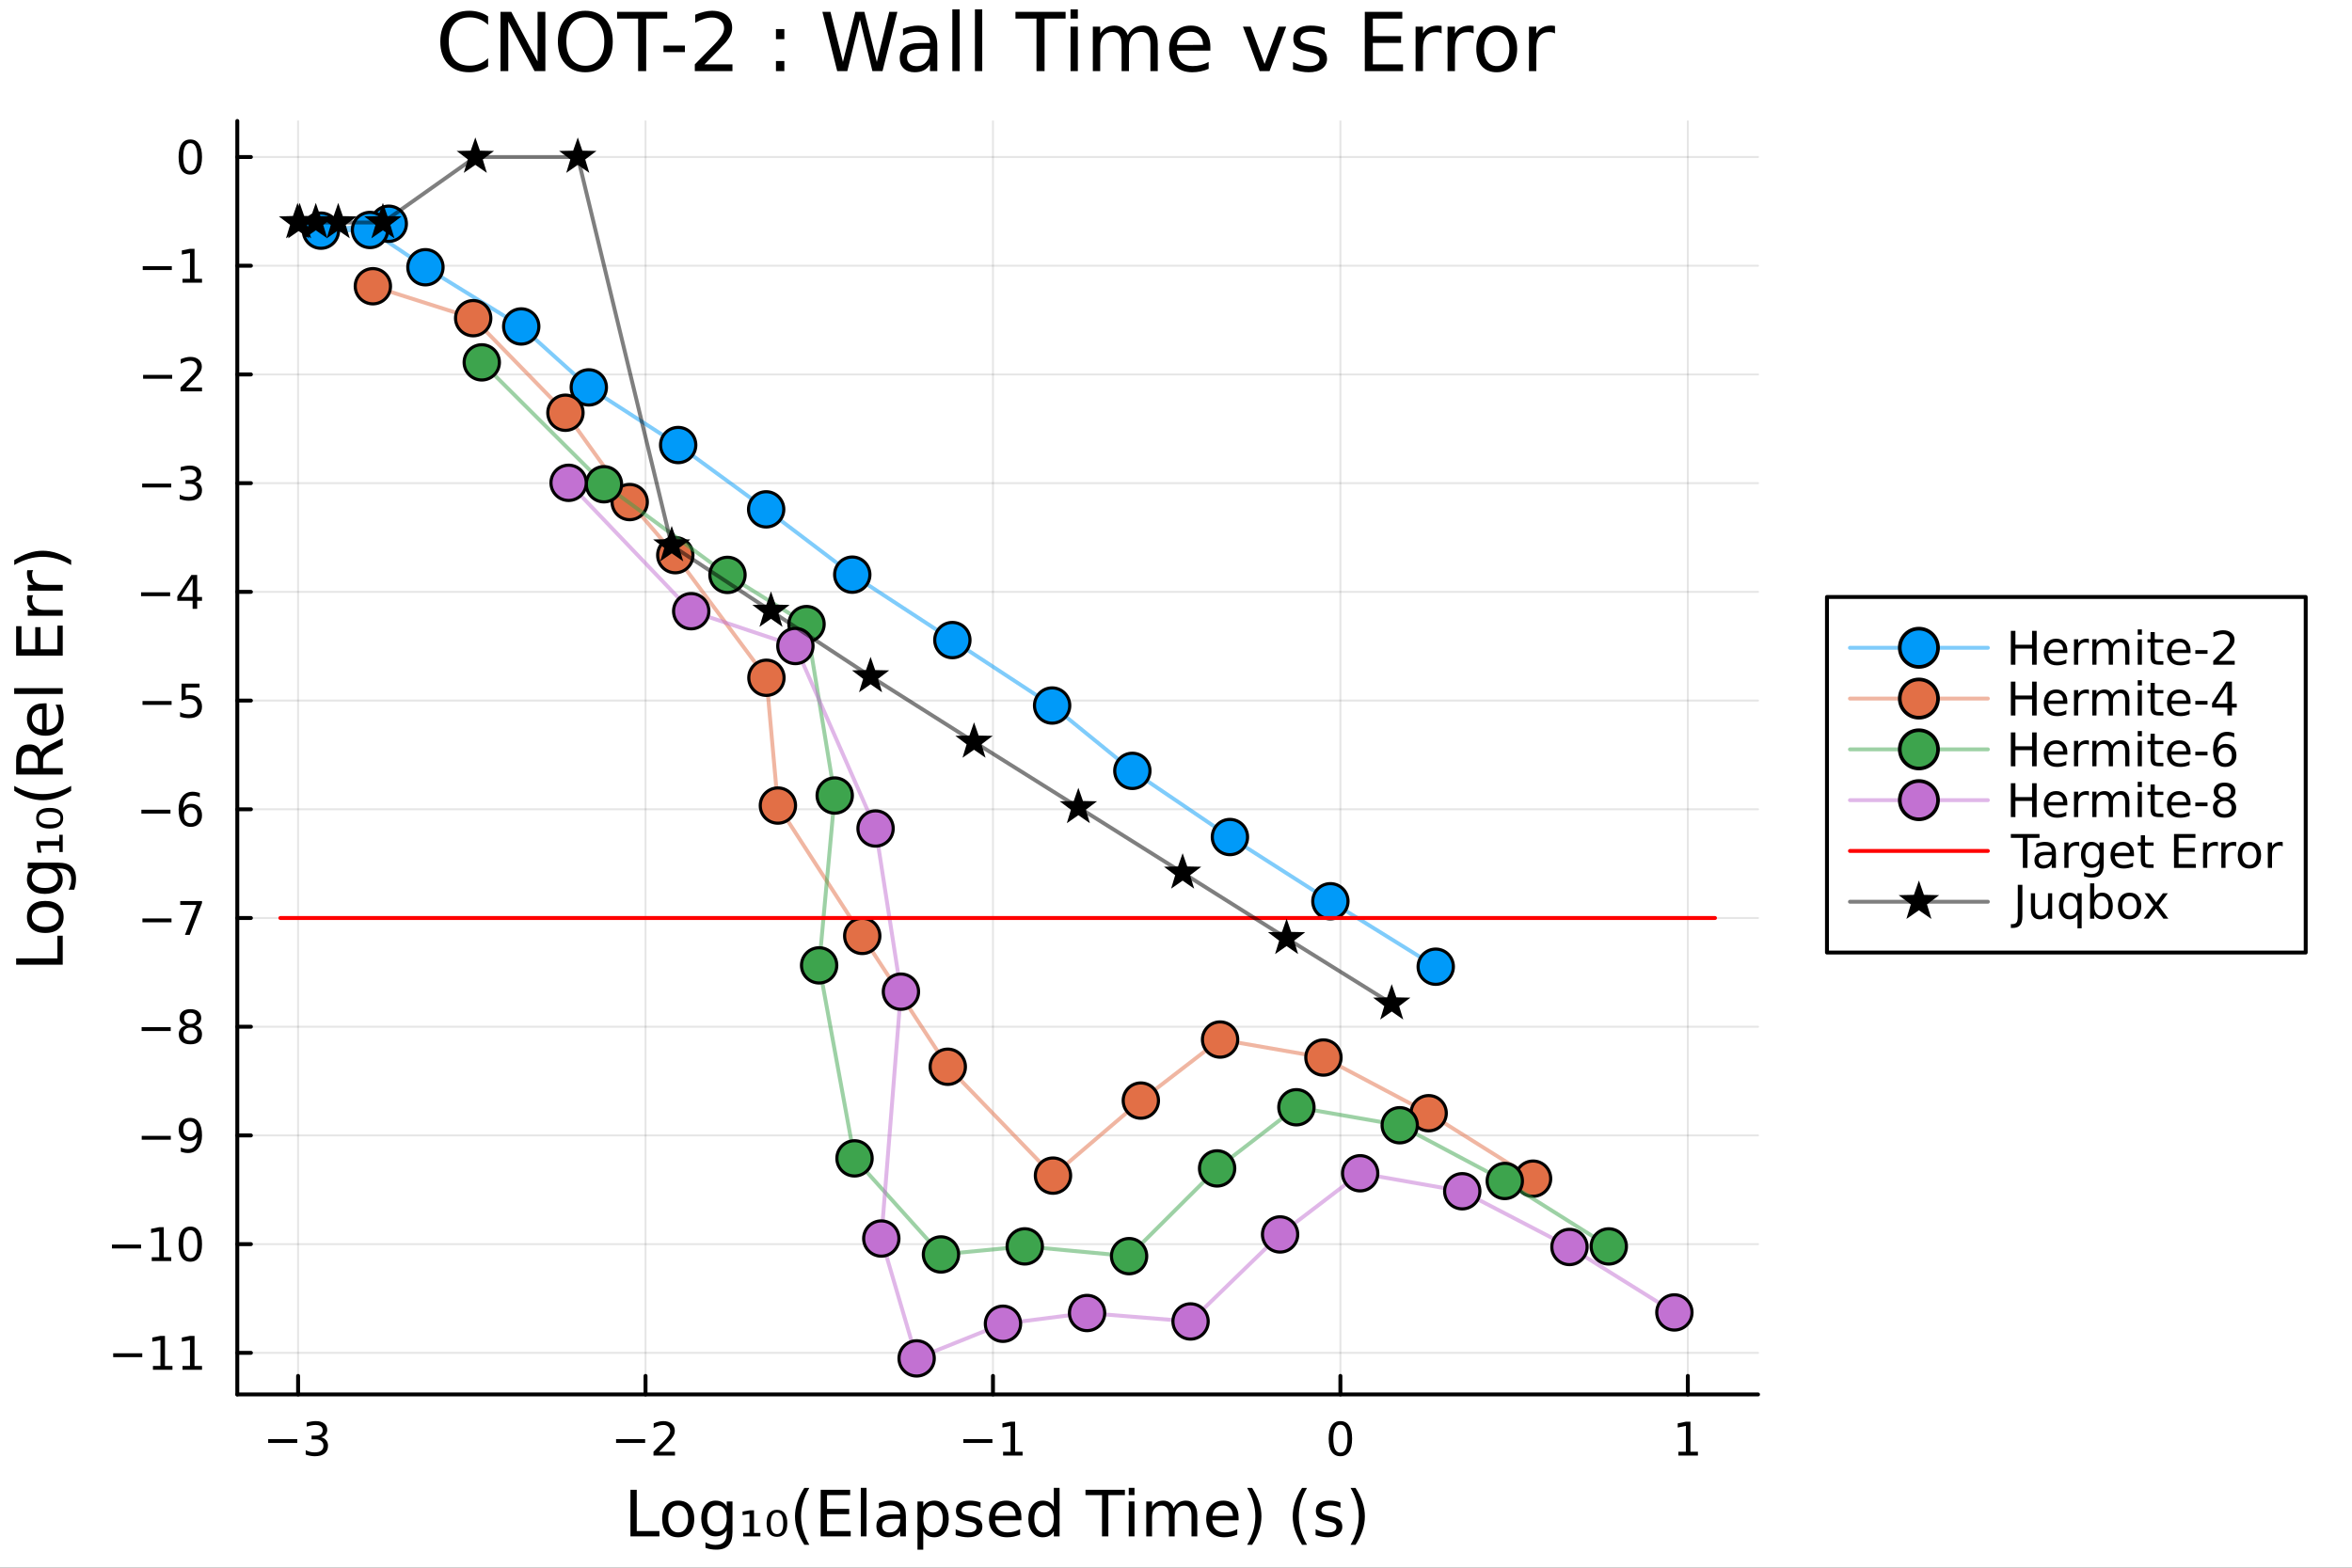 <?xml version="1.0" encoding="utf-8"?>
<svg xmlns="http://www.w3.org/2000/svg" xmlns:xlink="http://www.w3.org/1999/xlink" width="600" height="400" viewBox="0 0 2400 1600">
<rect x="0" y="0" width="2400" height="1600" fill="#333333" stroke="none"/>
<defs>
  <clipPath id="clip430">
    <rect x="0" y="0" width="2400" height="1600"/>
  </clipPath>
</defs>
<path clip-path="url(#clip430)" d="M0 1600 L2400 1600 L2400 0 L0 0  Z" fill="#ffffff" fill-rule="evenodd" fill-opacity="1"/>
<defs>
  <clipPath id="clip431">
    <rect x="480" y="0" width="1681" height="1600"/>
  </clipPath>
</defs>
<path clip-path="url(#clip430)" d="M242.135 1423.18 L1793.91 1423.18 L1793.91 123.472 L242.135 123.472  Z" fill="#ffffff" fill-rule="evenodd" fill-opacity="1"/>
<defs>
  <clipPath id="clip432">
    <rect x="242" y="123" width="1553" height="1301"/>
  </clipPath>
</defs>
<polyline clip-path="url(#clip432)" style="stroke:#000000; stroke-linecap:round; stroke-linejoin:round; stroke-width:2; stroke-opacity:0.1; fill:none" points="304.18,1423.18 304.18,123.472 "/>
<polyline clip-path="url(#clip432)" style="stroke:#000000; stroke-linecap:round; stroke-linejoin:round; stroke-width:2; stroke-opacity:0.1; fill:none" points="658.703,1423.18 658.703,123.472 "/>
<polyline clip-path="url(#clip432)" style="stroke:#000000; stroke-linecap:round; stroke-linejoin:round; stroke-width:2; stroke-opacity:0.1; fill:none" points="1013.23,1423.18 1013.23,123.472 "/>
<polyline clip-path="url(#clip432)" style="stroke:#000000; stroke-linecap:round; stroke-linejoin:round; stroke-width:2; stroke-opacity:0.1; fill:none" points="1367.75,1423.18 1367.75,123.472 "/>
<polyline clip-path="url(#clip432)" style="stroke:#000000; stroke-linecap:round; stroke-linejoin:round; stroke-width:2; stroke-opacity:0.1; fill:none" points="1722.27,1423.18 1722.27,123.472 "/>
<polyline clip-path="url(#clip430)" style="stroke:#000000; stroke-linecap:round; stroke-linejoin:round; stroke-width:4; stroke-opacity:1; fill:none" points="242.135,1423.18 1793.91,1423.18 "/>
<polyline clip-path="url(#clip430)" style="stroke:#000000; stroke-linecap:round; stroke-linejoin:round; stroke-width:4; stroke-opacity:1; fill:none" points="304.18,1423.18 304.18,1404.28 "/>
<polyline clip-path="url(#clip430)" style="stroke:#000000; stroke-linecap:round; stroke-linejoin:round; stroke-width:4; stroke-opacity:1; fill:none" points="658.703,1423.18 658.703,1404.28 "/>
<polyline clip-path="url(#clip430)" style="stroke:#000000; stroke-linecap:round; stroke-linejoin:round; stroke-width:4; stroke-opacity:1; fill:none" points="1013.23,1423.18 1013.23,1404.28 "/>
<polyline clip-path="url(#clip430)" style="stroke:#000000; stroke-linecap:round; stroke-linejoin:round; stroke-width:4; stroke-opacity:1; fill:none" points="1367.75,1423.18 1367.75,1404.28 "/>
<polyline clip-path="url(#clip430)" style="stroke:#000000; stroke-linecap:round; stroke-linejoin:round; stroke-width:4; stroke-opacity:1; fill:none" points="1722.27,1423.18 1722.27,1404.28 "/>
<path clip-path="url(#clip430)" d="M273.648 1468.75 L303.324 1468.75 L303.324 1472.69 L273.648 1472.69 L273.648 1468.75 Z" fill="#000000" fill-rule="nonzero" fill-opacity="1" /><path clip-path="url(#clip430)" d="M327.583 1466.95 Q330.939 1467.66 332.814 1469.93 Q334.712 1472.2 334.712 1475.53 Q334.712 1480.65 331.194 1483.45 Q327.675 1486.25 321.194 1486.25 Q319.018 1486.25 316.703 1485.81 Q314.412 1485.39 311.958 1484.54 L311.958 1480.02 Q313.902 1481.16 316.217 1481.74 Q318.532 1482.32 321.055 1482.32 Q325.453 1482.32 327.745 1480.58 Q330.06 1478.84 330.06 1475.53 Q330.06 1472.48 327.907 1470.77 Q325.777 1469.03 321.958 1469.03 L317.93 1469.03 L317.93 1465.19 L322.143 1465.19 Q325.592 1465.19 327.421 1463.82 Q329.249 1462.43 329.249 1459.84 Q329.249 1457.18 327.351 1455.77 Q325.476 1454.33 321.958 1454.33 Q320.037 1454.33 317.837 1454.75 Q315.638 1455.16 313 1456.04 L313 1451.88 Q315.662 1451.14 317.976 1450.77 Q320.314 1450.39 322.375 1450.39 Q327.699 1450.39 330.8 1452.83 Q333.902 1455.23 333.902 1459.35 Q333.902 1462.22 332.259 1464.21 Q330.615 1466.18 327.583 1466.95 Z" fill="#000000" fill-rule="nonzero" fill-opacity="1" /><path clip-path="url(#clip430)" d="M628.645 1468.75 L658.321 1468.75 L658.321 1472.69 L628.645 1472.69 L628.645 1468.75 Z" fill="#000000" fill-rule="nonzero" fill-opacity="1" /><path clip-path="url(#clip430)" d="M672.441 1481.64 L688.76 1481.64 L688.76 1485.58 L666.816 1485.58 L666.816 1481.64 Q669.478 1478.89 674.061 1474.26 Q678.668 1469.61 679.848 1468.27 Q682.094 1465.74 682.973 1464.01 Q683.876 1462.25 683.876 1460.56 Q683.876 1457.8 681.932 1456.07 Q680.011 1454.33 676.909 1454.33 Q674.71 1454.33 672.256 1455.09 Q669.825 1455.86 667.048 1457.41 L667.048 1452.69 Q669.872 1451.55 672.325 1450.97 Q674.779 1450.39 676.816 1450.39 Q682.186 1450.39 685.381 1453.08 Q688.575 1455.77 688.575 1460.26 Q688.575 1462.39 687.765 1464.31 Q686.978 1466.2 684.872 1468.8 Q684.293 1469.47 681.191 1472.69 Q678.089 1475.88 672.441 1481.64 Z" fill="#000000" fill-rule="nonzero" fill-opacity="1" /><path clip-path="url(#clip430)" d="M982.982 1468.75 L1012.66 1468.75 L1012.66 1472.69 L982.982 1472.69 L982.982 1468.75 Z" fill="#000000" fill-rule="nonzero" fill-opacity="1" /><path clip-path="url(#clip430)" d="M1023.56 1481.64 L1031.2 1481.64 L1031.2 1455.28 L1022.89 1456.95 L1022.89 1452.69 L1031.15 1451.02 L1035.83 1451.02 L1035.83 1481.64 L1043.47 1481.64 L1043.47 1485.58 L1023.56 1485.58 L1023.56 1481.64 Z" fill="#000000" fill-rule="nonzero" fill-opacity="1" /><path clip-path="url(#clip430)" d="M1367.75 1454.1 Q1364.14 1454.1 1362.31 1457.66 Q1360.5 1461.2 1360.5 1468.33 Q1360.5 1475.44 1362.31 1479.01 Q1364.14 1482.55 1367.75 1482.55 Q1371.38 1482.55 1373.19 1479.01 Q1375.02 1475.44 1375.02 1468.33 Q1375.02 1461.2 1373.19 1457.66 Q1371.38 1454.1 1367.75 1454.1 M1367.75 1450.39 Q1373.56 1450.39 1376.61 1455 Q1379.69 1459.58 1379.69 1468.33 Q1379.69 1477.06 1376.61 1481.67 Q1373.56 1486.25 1367.75 1486.25 Q1361.94 1486.25 1358.86 1481.67 Q1355.8 1477.06 1355.8 1468.33 Q1355.8 1459.58 1358.86 1455 Q1361.94 1450.39 1367.75 1450.39 Z" fill="#000000" fill-rule="nonzero" fill-opacity="1" /><path clip-path="url(#clip430)" d="M1712.65 1481.64 L1720.29 1481.64 L1720.29 1455.28 L1711.98 1456.95 L1711.98 1452.69 L1720.25 1451.02 L1724.92 1451.02 L1724.92 1481.64 L1732.56 1481.64 L1732.56 1485.58 L1712.65 1485.58 L1712.65 1481.64 Z" fill="#000000" fill-rule="nonzero" fill-opacity="1" /><path clip-path="url(#clip430)" d="M643.321 1520.52 L649.751 1520.52 L649.751 1562.63 L672.89 1562.63 L672.89 1568.04 L643.321 1568.04 L643.321 1520.52 Z" fill="#000000" fill-rule="nonzero" fill-opacity="1" /><path clip-path="url(#clip430)" d="M692.051 1536.5 Q687.34 1536.5 684.603 1540.19 Q681.866 1543.85 681.866 1550.25 Q681.866 1556.65 684.571 1560.34 Q687.308 1564 692.051 1564 Q696.73 1564 699.467 1560.31 Q702.204 1556.62 702.204 1550.25 Q702.204 1543.92 699.467 1540.23 Q696.73 1536.5 692.051 1536.5 M692.051 1531.54 Q699.69 1531.54 704.05 1536.5 Q708.411 1541.47 708.411 1550.25 Q708.411 1559 704.05 1564 Q699.69 1568.97 692.051 1568.97 Q684.38 1568.97 680.02 1564 Q675.691 1559 675.691 1550.25 Q675.691 1541.47 680.02 1536.5 Q684.38 1531.54 692.051 1531.54 Z" fill="#000000" fill-rule="nonzero" fill-opacity="1" /><path clip-path="url(#clip430)" d="M741.576 1549.81 Q741.576 1543.44 738.934 1539.94 Q736.324 1536.44 731.582 1536.44 Q726.871 1536.44 724.229 1539.94 Q721.619 1543.44 721.619 1549.81 Q721.619 1556.14 724.229 1559.64 Q726.871 1563.14 731.582 1563.14 Q736.324 1563.14 738.934 1559.64 Q741.576 1556.14 741.576 1549.81 M747.432 1563.62 Q747.432 1572.72 743.39 1577.15 Q739.348 1581.6 731.009 1581.6 Q727.922 1581.6 725.184 1581.13 Q722.447 1580.68 719.869 1579.72 L719.869 1574.03 Q722.447 1575.43 724.961 1576.1 Q727.476 1576.76 730.086 1576.76 Q735.847 1576.76 738.711 1573.74 Q741.576 1570.75 741.576 1564.67 L741.576 1561.77 Q739.762 1564.92 736.929 1566.48 Q734.096 1568.04 730.15 1568.04 Q723.593 1568.04 719.582 1563.05 Q715.572 1558.05 715.572 1549.81 Q715.572 1541.53 719.582 1536.53 Q723.593 1531.54 730.15 1531.54 Q734.096 1531.54 736.929 1533.1 Q739.762 1534.66 741.576 1537.81 L741.576 1532.4 L747.432 1532.4 L747.432 1563.62 Z" fill="#000000" fill-rule="nonzero" fill-opacity="1" /><path clip-path="url(#clip430)" d="M758.318 1564.54 L764.811 1564.54 L764.811 1545.1 L757.713 1546.4 L757.713 1542.71 L765.034 1541.47 L769.394 1541.47 L769.394 1564.54 L775.919 1564.54 L775.919 1568.04 L758.318 1568.04 L758.318 1564.54 Z" fill="#000000" fill-rule="nonzero" fill-opacity="1" /><path clip-path="url(#clip430)" d="M797.626 1546.5 Q796.035 1543.76 792.82 1543.76 Q789.605 1543.76 788.014 1546.5 Q786.391 1549.23 786.391 1554.71 Q786.391 1560.21 788.014 1562.95 Q789.605 1565.69 792.82 1565.69 Q796.035 1565.69 797.626 1562.95 Q799.249 1560.21 799.249 1554.71 Q799.249 1549.23 797.626 1546.5 M792.82 1540.93 Q797.944 1540.93 800.65 1544.46 Q803.355 1547.99 803.355 1554.71 Q803.355 1561.46 800.65 1564.99 Q797.944 1568.52 792.82 1568.52 Q787.664 1568.52 784.958 1564.99 Q782.253 1561.46 782.253 1554.71 Q782.253 1547.99 784.958 1544.46 Q787.664 1540.93 792.82 1540.93 Z" fill="#000000" fill-rule="nonzero" fill-opacity="1" /><path clip-path="url(#clip430)" d="M825.826 1518.58 Q821.561 1525.9 819.492 1533.06 Q817.423 1540.23 817.423 1547.58 Q817.423 1554.93 819.492 1562.16 Q821.593 1569.35 825.826 1576.64 L820.734 1576.64 Q815.959 1569.16 813.572 1561.93 Q811.217 1554.71 811.217 1547.58 Q811.217 1540.48 813.572 1533.29 Q815.927 1526.09 820.734 1518.58 L825.826 1518.58 Z" fill="#000000" fill-rule="nonzero" fill-opacity="1" /><path clip-path="url(#clip430)" d="M837.443 1520.52 L867.49 1520.52 L867.49 1525.93 L843.873 1525.93 L843.873 1540 L866.503 1540 L866.503 1545.41 L843.873 1545.41 L843.873 1562.63 L868.063 1562.63 L868.063 1568.04 L837.443 1568.04 L837.443 1520.52 Z" fill="#000000" fill-rule="nonzero" fill-opacity="1" /><path clip-path="url(#clip430)" d="M878.375 1518.52 L884.231 1518.52 L884.231 1568.04 L878.375 1568.04 L878.375 1518.52 Z" fill="#000000" fill-rule="nonzero" fill-opacity="1" /><path clip-path="url(#clip430)" d="M912.686 1550.12 Q905.588 1550.12 902.851 1551.75 Q900.114 1553.37 900.114 1557.29 Q900.114 1560.4 902.151 1562.25 Q904.22 1564.07 907.753 1564.07 Q912.622 1564.07 915.551 1560.63 Q918.511 1557.16 918.511 1551.43 L918.511 1550.12 L912.686 1550.12 M924.367 1547.71 L924.367 1568.04 L918.511 1568.04 L918.511 1562.63 Q916.506 1565.88 913.514 1567.44 Q910.522 1568.97 906.193 1568.97 Q900.719 1568.97 897.472 1565.91 Q894.257 1562.82 894.257 1557.67 Q894.257 1551.65 898.268 1548.6 Q902.31 1545.54 910.299 1545.54 L918.511 1545.54 L918.511 1544.97 Q918.511 1540.93 915.837 1538.73 Q913.195 1536.5 908.389 1536.5 Q905.334 1536.5 902.437 1537.23 Q899.541 1537.97 896.867 1539.43 L896.867 1534.02 Q900.082 1532.78 903.106 1532.17 Q906.129 1531.54 908.994 1531.54 Q916.728 1531.54 920.548 1535.55 Q924.367 1539.56 924.367 1547.71 Z" fill="#000000" fill-rule="nonzero" fill-opacity="1" /><path clip-path="url(#clip430)" d="M942.096 1562.7 L942.096 1581.6 L936.207 1581.6 L936.207 1532.4 L942.096 1532.4 L942.096 1537.81 Q943.942 1534.62 946.743 1533.1 Q949.575 1531.54 953.49 1531.54 Q959.983 1531.54 964.026 1536.69 Q968.1 1541.85 968.1 1550.25 Q968.1 1558.65 964.026 1563.81 Q959.983 1568.97 953.49 1568.97 Q949.575 1568.97 946.743 1567.44 Q943.942 1565.88 942.096 1562.7 M962.02 1550.25 Q962.02 1543.79 959.347 1540.13 Q956.705 1536.44 952.058 1536.44 Q947.411 1536.44 944.737 1540.13 Q942.096 1543.79 942.096 1550.25 Q942.096 1556.71 944.737 1560.4 Q947.411 1564.07 952.058 1564.07 Q956.705 1564.07 959.347 1560.4 Q962.02 1556.71 962.02 1550.25 Z" fill="#000000" fill-rule="nonzero" fill-opacity="1" /><path clip-path="url(#clip430)" d="M1000.53 1533.45 L1000.53 1538.98 Q998.05 1537.71 995.377 1537.07 Q992.703 1536.44 989.839 1536.44 Q985.478 1536.44 983.282 1537.77 Q981.117 1539.11 981.117 1541.79 Q981.117 1543.82 982.677 1545 Q984.237 1546.15 988.947 1547.2 L990.953 1547.64 Q997.191 1548.98 999.801 1551.43 Q1002.44 1553.85 1002.44 1558.21 Q1002.44 1563.17 998.496 1566.07 Q994.581 1568.97 987.706 1568.97 Q984.841 1568.97 981.722 1568.39 Q978.635 1567.85 975.197 1566.74 L975.197 1560.69 Q978.444 1562.38 981.595 1563.24 Q984.746 1564.07 987.833 1564.07 Q991.971 1564.07 994.199 1562.66 Q996.427 1561.23 996.427 1558.65 Q996.427 1556.27 994.804 1554.99 Q993.212 1553.72 987.77 1552.54 L985.733 1552.07 Q980.29 1550.92 977.871 1548.56 Q975.452 1546.18 975.452 1542.04 Q975.452 1537.01 979.017 1534.27 Q982.582 1531.54 989.138 1531.54 Q992.385 1531.54 995.249 1532.01 Q998.114 1532.49 1000.53 1533.45 Z" fill="#000000" fill-rule="nonzero" fill-opacity="1" /><path clip-path="url(#clip430)" d="M1042.26 1548.76 L1042.26 1551.62 L1015.33 1551.62 Q1015.72 1557.67 1018.96 1560.85 Q1022.24 1564 1028.06 1564 Q1031.44 1564 1034.59 1563.17 Q1037.77 1562.35 1040.89 1560.69 L1040.89 1566.23 Q1037.74 1567.57 1034.43 1568.27 Q1031.12 1568.97 1027.71 1568.97 Q1019.18 1568.97 1014.19 1564 Q1009.22 1559.04 1009.22 1550.57 Q1009.22 1541.82 1013.93 1536.69 Q1018.68 1531.54 1026.7 1531.54 Q1033.89 1531.54 1038.06 1536.18 Q1042.26 1540.8 1042.26 1548.76 M1036.4 1547.04 Q1036.34 1542.23 1033.7 1539.37 Q1031.09 1536.5 1026.76 1536.5 Q1021.86 1536.5 1018.9 1539.27 Q1015.97 1542.04 1015.52 1547.07 L1036.4 1547.04 Z" fill="#000000" fill-rule="nonzero" fill-opacity="1" /><path clip-path="url(#clip430)" d="M1075.33 1537.81 L1075.33 1518.52 L1081.19 1518.52 L1081.19 1568.04 L1075.33 1568.04 L1075.33 1562.7 Q1073.48 1565.88 1070.65 1567.44 Q1067.85 1568.97 1063.9 1568.97 Q1057.44 1568.97 1053.37 1563.81 Q1049.33 1558.65 1049.33 1550.25 Q1049.33 1541.85 1053.37 1536.69 Q1057.44 1531.54 1063.9 1531.54 Q1067.85 1531.54 1070.65 1533.1 Q1073.48 1534.62 1075.33 1537.81 M1055.37 1550.25 Q1055.37 1556.71 1058.02 1560.4 Q1060.69 1564.07 1065.34 1564.07 Q1069.98 1564.07 1072.66 1560.4 Q1075.33 1556.71 1075.33 1550.25 Q1075.33 1543.79 1072.66 1540.13 Q1069.98 1536.44 1065.34 1536.44 Q1060.69 1536.44 1058.02 1540.13 Q1055.37 1543.79 1055.37 1550.25 Z" fill="#000000" fill-rule="nonzero" fill-opacity="1" /><path clip-path="url(#clip430)" d="M1107.64 1520.52 L1147.84 1520.52 L1147.84 1525.93 L1130.97 1525.93 L1130.97 1568.04 L1124.51 1568.04 L1124.51 1525.93 L1107.64 1525.93 L1107.64 1520.52 Z" fill="#000000" fill-rule="nonzero" fill-opacity="1" /><path clip-path="url(#clip430)" d="M1151.78 1532.4 L1157.64 1532.4 L1157.64 1568.04 L1151.78 1568.04 L1151.78 1532.4 M1151.78 1518.52 L1157.64 1518.52 L1157.64 1525.93 L1151.78 1525.93 L1151.78 1518.52 Z" fill="#000000" fill-rule="nonzero" fill-opacity="1" /><path clip-path="url(#clip430)" d="M1197.65 1539.24 Q1199.84 1535.29 1202.9 1533.41 Q1205.95 1531.54 1210.09 1531.54 Q1215.66 1531.54 1218.69 1535.45 Q1221.71 1539.33 1221.71 1546.53 L1221.71 1568.04 L1215.82 1568.04 L1215.82 1546.72 Q1215.82 1541.59 1214.01 1539.11 Q1212.19 1536.63 1208.47 1536.63 Q1203.92 1536.63 1201.28 1539.65 Q1198.63 1542.68 1198.63 1547.9 L1198.63 1568.04 L1192.75 1568.04 L1192.75 1546.72 Q1192.75 1541.56 1190.93 1539.11 Q1189.12 1536.63 1185.33 1536.63 Q1180.84 1536.63 1178.2 1539.68 Q1175.56 1542.71 1175.56 1547.9 L1175.56 1568.04 L1169.67 1568.04 L1169.67 1532.4 L1175.56 1532.4 L1175.56 1537.93 Q1177.56 1534.66 1180.36 1533.1 Q1183.17 1531.54 1187.02 1531.54 Q1190.9 1531.54 1193.6 1533.51 Q1196.34 1535.48 1197.65 1539.24 Z" fill="#000000" fill-rule="nonzero" fill-opacity="1" /><path clip-path="url(#clip430)" d="M1263.88 1548.76 L1263.88 1551.62 L1236.96 1551.62 Q1237.34 1557.67 1240.58 1560.85 Q1243.86 1564 1249.69 1564 Q1253.06 1564 1256.21 1563.17 Q1259.39 1562.35 1262.51 1560.69 L1262.51 1566.23 Q1259.36 1567.57 1256.05 1568.27 Q1252.74 1568.97 1249.34 1568.97 Q1240.81 1568.97 1235.81 1564 Q1230.84 1559.04 1230.84 1550.57 Q1230.84 1541.82 1235.55 1536.69 Q1240.3 1531.54 1248.32 1531.54 Q1255.51 1531.54 1259.68 1536.18 Q1263.88 1540.8 1263.88 1548.76 M1258.03 1547.04 Q1257.96 1542.23 1255.32 1539.37 Q1252.71 1536.5 1248.38 1536.5 Q1243.48 1536.5 1240.52 1539.27 Q1237.59 1542.04 1237.15 1547.07 L1258.03 1547.04 Z" fill="#000000" fill-rule="nonzero" fill-opacity="1" /><path clip-path="url(#clip430)" d="M1272.57 1518.58 L1277.66 1518.58 Q1282.44 1526.09 1284.79 1533.29 Q1287.18 1540.48 1287.18 1547.58 Q1287.18 1554.71 1284.79 1561.93 Q1282.44 1569.16 1277.66 1576.64 L1272.57 1576.64 Q1276.8 1569.35 1278.87 1562.16 Q1280.97 1554.93 1280.97 1547.58 Q1280.97 1540.23 1278.87 1533.06 Q1276.8 1525.9 1272.57 1518.58 Z" fill="#000000" fill-rule="nonzero" fill-opacity="1" /><path clip-path="url(#clip430)" d="M1333.71 1518.58 Q1329.45 1525.9 1327.38 1533.06 Q1325.31 1540.23 1325.31 1547.58 Q1325.31 1554.93 1327.38 1562.16 Q1329.48 1569.35 1333.71 1576.64 L1328.62 1576.64 Q1323.85 1569.16 1321.46 1561.93 Q1319.1 1554.71 1319.1 1547.58 Q1319.1 1540.48 1321.46 1533.29 Q1323.82 1526.09 1328.62 1518.58 L1333.71 1518.58 Z" fill="#000000" fill-rule="nonzero" fill-opacity="1" /><path clip-path="url(#clip430)" d="M1367.8 1533.45 L1367.8 1538.98 Q1365.32 1537.71 1362.65 1537.07 Q1359.97 1536.44 1357.11 1536.44 Q1352.75 1536.44 1350.55 1537.77 Q1348.39 1539.11 1348.39 1541.79 Q1348.39 1543.82 1349.95 1545 Q1351.51 1546.15 1356.22 1547.2 L1358.22 1547.64 Q1364.46 1548.98 1367.07 1551.43 Q1369.71 1553.85 1369.71 1558.21 Q1369.71 1563.17 1365.77 1566.07 Q1361.85 1568.97 1354.98 1568.97 Q1352.11 1568.97 1348.99 1568.39 Q1345.9 1567.85 1342.47 1566.74 L1342.47 1560.69 Q1345.71 1562.38 1348.86 1563.24 Q1352.02 1564.07 1355.1 1564.07 Q1359.24 1564.07 1361.47 1562.66 Q1363.7 1561.23 1363.7 1558.65 Q1363.7 1556.27 1362.07 1554.99 Q1360.48 1553.72 1355.04 1552.54 L1353 1552.07 Q1347.56 1550.92 1345.14 1548.56 Q1342.72 1546.18 1342.72 1542.04 Q1342.72 1537.01 1346.29 1534.27 Q1349.85 1531.54 1356.41 1531.54 Q1359.65 1531.54 1362.52 1532.01 Q1365.38 1532.49 1367.8 1533.45 Z" fill="#000000" fill-rule="nonzero" fill-opacity="1" /><path clip-path="url(#clip430)" d="M1378.11 1518.58 L1383.21 1518.58 Q1387.98 1526.09 1390.34 1533.29 Q1392.72 1540.48 1392.72 1547.58 Q1392.72 1554.71 1390.34 1561.93 Q1387.98 1569.16 1383.21 1576.64 L1378.11 1576.64 Q1382.35 1569.35 1384.42 1562.16 Q1386.52 1554.93 1386.52 1547.58 Q1386.52 1540.23 1384.42 1533.06 Q1382.35 1525.9 1378.11 1518.58 Z" fill="#000000" fill-rule="nonzero" fill-opacity="1" /><polyline clip-path="url(#clip432)" style="stroke:#000000; stroke-linecap:round; stroke-linejoin:round; stroke-width:2; stroke-opacity:0.1; fill:none" points="242.135,1380.73 1793.91,1380.73 "/>
<polyline clip-path="url(#clip432)" style="stroke:#000000; stroke-linecap:round; stroke-linejoin:round; stroke-width:2; stroke-opacity:0.1; fill:none" points="242.135,1269.78 1793.91,1269.78 "/>
<polyline clip-path="url(#clip432)" style="stroke:#000000; stroke-linecap:round; stroke-linejoin:round; stroke-width:2; stroke-opacity:0.1; fill:none" points="242.135,1158.83 1793.91,1158.83 "/>
<polyline clip-path="url(#clip432)" style="stroke:#000000; stroke-linecap:round; stroke-linejoin:round; stroke-width:2; stroke-opacity:0.1; fill:none" points="242.135,1047.87 1793.91,1047.87 "/>
<polyline clip-path="url(#clip432)" style="stroke:#000000; stroke-linecap:round; stroke-linejoin:round; stroke-width:2; stroke-opacity:0.1; fill:none" points="242.135,936.922 1793.91,936.922 "/>
<polyline clip-path="url(#clip432)" style="stroke:#000000; stroke-linecap:round; stroke-linejoin:round; stroke-width:2; stroke-opacity:0.1; fill:none" points="242.135,825.97 1793.91,825.97 "/>
<polyline clip-path="url(#clip432)" style="stroke:#000000; stroke-linecap:round; stroke-linejoin:round; stroke-width:2; stroke-opacity:0.1; fill:none" points="242.135,715.018 1793.91,715.018 "/>
<polyline clip-path="url(#clip432)" style="stroke:#000000; stroke-linecap:round; stroke-linejoin:round; stroke-width:2; stroke-opacity:0.1; fill:none" points="242.135,604.065 1793.91,604.065 "/>
<polyline clip-path="url(#clip432)" style="stroke:#000000; stroke-linecap:round; stroke-linejoin:round; stroke-width:2; stroke-opacity:0.1; fill:none" points="242.135,493.113 1793.91,493.113 "/>
<polyline clip-path="url(#clip432)" style="stroke:#000000; stroke-linecap:round; stroke-linejoin:round; stroke-width:2; stroke-opacity:0.1; fill:none" points="242.135,382.161 1793.91,382.161 "/>
<polyline clip-path="url(#clip432)" style="stroke:#000000; stroke-linecap:round; stroke-linejoin:round; stroke-width:2; stroke-opacity:0.1; fill:none" points="242.135,271.209 1793.91,271.209 "/>
<polyline clip-path="url(#clip432)" style="stroke:#000000; stroke-linecap:round; stroke-linejoin:round; stroke-width:2; stroke-opacity:0.1; fill:none" points="242.135,160.256 1793.91,160.256 "/>
<polyline clip-path="url(#clip430)" style="stroke:#000000; stroke-linecap:round; stroke-linejoin:round; stroke-width:4; stroke-opacity:1; fill:none" points="242.135,1423.18 242.135,123.472 "/>
<polyline clip-path="url(#clip430)" style="stroke:#000000; stroke-linecap:round; stroke-linejoin:round; stroke-width:4; stroke-opacity:1; fill:none" points="242.135,1380.73 256.029,1380.73 "/>
<polyline clip-path="url(#clip430)" style="stroke:#000000; stroke-linecap:round; stroke-linejoin:round; stroke-width:4; stroke-opacity:1; fill:none" points="242.135,1269.78 256.029,1269.78 "/>
<polyline clip-path="url(#clip430)" style="stroke:#000000; stroke-linecap:round; stroke-linejoin:round; stroke-width:4; stroke-opacity:1; fill:none" points="242.135,1158.83 256.029,1158.83 "/>
<polyline clip-path="url(#clip430)" style="stroke:#000000; stroke-linecap:round; stroke-linejoin:round; stroke-width:4; stroke-opacity:1; fill:none" points="242.135,1047.87 256.029,1047.87 "/>
<polyline clip-path="url(#clip430)" style="stroke:#000000; stroke-linecap:round; stroke-linejoin:round; stroke-width:4; stroke-opacity:1; fill:none" points="242.135,936.922 256.029,936.922 "/>
<polyline clip-path="url(#clip430)" style="stroke:#000000; stroke-linecap:round; stroke-linejoin:round; stroke-width:4; stroke-opacity:1; fill:none" points="242.135,825.97 256.029,825.97 "/>
<polyline clip-path="url(#clip430)" style="stroke:#000000; stroke-linecap:round; stroke-linejoin:round; stroke-width:4; stroke-opacity:1; fill:none" points="242.135,715.018 256.029,715.018 "/>
<polyline clip-path="url(#clip430)" style="stroke:#000000; stroke-linecap:round; stroke-linejoin:round; stroke-width:4; stroke-opacity:1; fill:none" points="242.135,604.065 256.029,604.065 "/>
<polyline clip-path="url(#clip430)" style="stroke:#000000; stroke-linecap:round; stroke-linejoin:round; stroke-width:4; stroke-opacity:1; fill:none" points="242.135,493.113 256.029,493.113 "/>
<polyline clip-path="url(#clip430)" style="stroke:#000000; stroke-linecap:round; stroke-linejoin:round; stroke-width:4; stroke-opacity:1; fill:none" points="242.135,382.161 256.029,382.161 "/>
<polyline clip-path="url(#clip430)" style="stroke:#000000; stroke-linecap:round; stroke-linejoin:round; stroke-width:4; stroke-opacity:1; fill:none" points="242.135,271.209 256.029,271.209 "/>
<polyline clip-path="url(#clip430)" style="stroke:#000000; stroke-linecap:round; stroke-linejoin:round; stroke-width:4; stroke-opacity:1; fill:none" points="242.135,160.256 256.029,160.256 "/>
<path clip-path="url(#clip430)" d="M115.487 1381.18 L145.163 1381.18 L145.163 1385.12 L115.487 1385.12 L115.487 1381.18 Z" fill="#000000" fill-rule="nonzero" fill-opacity="1" /><path clip-path="url(#clip430)" d="M156.065 1394.08 L163.704 1394.08 L163.704 1367.71 L155.394 1369.38 L155.394 1365.12 L163.658 1363.45 L168.334 1363.45 L168.334 1394.08 L175.973 1394.08 L175.973 1398.01 L156.065 1398.01 L156.065 1394.08 Z" fill="#000000" fill-rule="nonzero" fill-opacity="1" /><path clip-path="url(#clip430)" d="M186.227 1394.08 L193.866 1394.08 L193.866 1367.71 L185.556 1369.38 L185.556 1365.12 L193.82 1363.45 L198.496 1363.45 L198.496 1394.08 L206.135 1394.08 L206.135 1398.01 L186.227 1398.01 L186.227 1394.08 Z" fill="#000000" fill-rule="nonzero" fill-opacity="1" /><path clip-path="url(#clip430)" d="M114.26 1270.23 L143.936 1270.23 L143.936 1274.17 L114.26 1274.17 L114.26 1270.23 Z" fill="#000000" fill-rule="nonzero" fill-opacity="1" /><path clip-path="url(#clip430)" d="M154.839 1283.12 L162.477 1283.12 L162.477 1256.76 L154.167 1258.42 L154.167 1254.17 L162.431 1252.5 L167.107 1252.5 L167.107 1283.12 L174.746 1283.12 L174.746 1287.06 L154.839 1287.06 L154.839 1283.12 Z" fill="#000000" fill-rule="nonzero" fill-opacity="1" /><path clip-path="url(#clip430)" d="M194.19 1255.58 Q190.579 1255.58 188.75 1259.14 Q186.945 1262.68 186.945 1269.81 Q186.945 1276.92 188.75 1280.48 Q190.579 1284.03 194.19 1284.03 Q197.825 1284.03 199.63 1280.48 Q201.459 1276.92 201.459 1269.81 Q201.459 1262.68 199.63 1259.14 Q197.825 1255.58 194.19 1255.58 M194.19 1251.87 Q200 1251.87 203.056 1256.48 Q206.135 1261.06 206.135 1269.81 Q206.135 1278.54 203.056 1283.15 Q200 1287.73 194.19 1287.73 Q188.38 1287.73 185.301 1283.15 Q182.246 1278.54 182.246 1269.81 Q182.246 1261.06 185.301 1256.48 Q188.38 1251.87 194.19 1251.87 Z" fill="#000000" fill-rule="nonzero" fill-opacity="1" /><path clip-path="url(#clip430)" d="M144.607 1159.28 L174.283 1159.28 L174.283 1163.21 L144.607 1163.21 L144.607 1159.28 Z" fill="#000000" fill-rule="nonzero" fill-opacity="1" /><path clip-path="url(#clip430)" d="M184.514 1175.39 L184.514 1171.13 Q186.274 1171.96 188.079 1172.4 Q189.885 1172.84 191.621 1172.84 Q196.25 1172.84 198.681 1169.74 Q201.135 1166.62 201.482 1160.27 Q200.139 1162.26 198.079 1163.33 Q196.019 1164.39 193.519 1164.39 Q188.334 1164.39 185.301 1161.27 Q182.292 1158.12 182.292 1152.68 Q182.292 1147.36 185.44 1144.14 Q188.588 1140.92 193.82 1140.92 Q199.815 1140.92 202.963 1145.53 Q206.135 1150.11 206.135 1158.86 Q206.135 1167.03 202.246 1171.92 Q198.38 1176.78 191.829 1176.78 Q190.07 1176.78 188.264 1176.43 Q186.459 1176.08 184.514 1175.39 M193.82 1160.74 Q196.968 1160.74 198.797 1158.58 Q200.649 1156.43 200.649 1152.68 Q200.649 1148.95 198.797 1146.8 Q196.968 1144.63 193.82 1144.63 Q190.672 1144.63 188.82 1146.8 Q186.991 1148.95 186.991 1152.68 Q186.991 1156.43 188.82 1158.58 Q190.672 1160.74 193.82 1160.74 Z" fill="#000000" fill-rule="nonzero" fill-opacity="1" /><path clip-path="url(#clip430)" d="M144.515 1048.33 L174.19 1048.33 L174.19 1052.26 L144.515 1052.26 L144.515 1048.33 Z" fill="#000000" fill-rule="nonzero" fill-opacity="1" /><path clip-path="url(#clip430)" d="M194.283 1048.74 Q190.95 1048.74 189.028 1050.52 Q187.13 1052.31 187.13 1055.43 Q187.13 1058.56 189.028 1060.34 Q190.95 1062.12 194.283 1062.12 Q197.616 1062.12 199.537 1060.34 Q201.459 1058.53 201.459 1055.43 Q201.459 1052.31 199.537 1050.52 Q197.639 1048.74 194.283 1048.74 M189.607 1046.75 Q186.598 1046.01 184.908 1043.95 Q183.241 1041.89 183.241 1038.93 Q183.241 1034.78 186.181 1032.38 Q189.144 1029.97 194.283 1029.97 Q199.445 1029.97 202.385 1032.38 Q205.324 1034.78 205.324 1038.93 Q205.324 1041.89 203.635 1043.95 Q201.968 1046.01 198.982 1046.75 Q202.362 1047.54 204.237 1049.83 Q206.135 1052.12 206.135 1055.43 Q206.135 1060.46 203.056 1063.14 Q200 1065.83 194.283 1065.83 Q188.565 1065.83 185.487 1063.14 Q182.431 1060.46 182.431 1055.43 Q182.431 1052.12 184.329 1049.83 Q186.227 1047.54 189.607 1046.75 M187.894 1039.37 Q187.894 1042.05 189.561 1043.56 Q191.25 1045.06 194.283 1045.06 Q197.292 1045.06 198.982 1043.56 Q200.695 1042.05 200.695 1039.37 Q200.695 1036.68 198.982 1035.18 Q197.292 1033.67 194.283 1033.67 Q191.25 1033.67 189.561 1035.18 Q187.894 1036.68 187.894 1039.37 Z" fill="#000000" fill-rule="nonzero" fill-opacity="1" /><path clip-path="url(#clip430)" d="M145.325 937.373 L175.001 937.373 L175.001 941.309 L145.325 941.309 L145.325 937.373 Z" fill="#000000" fill-rule="nonzero" fill-opacity="1" /><path clip-path="url(#clip430)" d="M183.913 919.642 L206.135 919.642 L206.135 921.633 L193.588 954.202 L188.704 954.202 L200.51 923.577 L183.913 923.577 L183.913 919.642 Z" fill="#000000" fill-rule="nonzero" fill-opacity="1" /><path clip-path="url(#clip430)" d="M144.26 826.421 L173.936 826.421 L173.936 830.356 L144.26 830.356 L144.26 826.421 Z" fill="#000000" fill-rule="nonzero" fill-opacity="1" /><path clip-path="url(#clip430)" d="M194.607 824.106 Q191.459 824.106 189.607 826.259 Q187.778 828.412 187.778 832.162 Q187.778 835.889 189.607 838.065 Q191.459 840.217 194.607 840.217 Q197.755 840.217 199.584 838.065 Q201.436 835.889 201.436 832.162 Q201.436 828.412 199.584 826.259 Q197.755 824.106 194.607 824.106 M203.889 809.454 L203.889 813.713 Q202.13 812.88 200.325 812.44 Q198.542 812 196.783 812 Q192.153 812 189.7 815.125 Q187.269 818.25 186.922 824.569 Q188.288 822.555 190.348 821.491 Q192.408 820.403 194.885 820.403 Q200.093 820.403 203.102 823.574 Q206.135 826.722 206.135 832.162 Q206.135 837.486 202.987 840.703 Q199.838 843.921 194.607 843.921 Q188.612 843.921 185.44 839.338 Q182.269 834.731 182.269 826.004 Q182.269 817.81 186.158 812.949 Q190.047 808.065 196.598 808.065 Q198.357 808.065 200.139 808.412 Q201.945 808.759 203.889 809.454 Z" fill="#000000" fill-rule="nonzero" fill-opacity="1" /><path clip-path="url(#clip430)" d="M145.417 715.469 L175.093 715.469 L175.093 719.404 L145.417 719.404 L145.417 715.469 Z" fill="#000000" fill-rule="nonzero" fill-opacity="1" /><path clip-path="url(#clip430)" d="M185.232 697.738 L203.588 697.738 L203.588 701.673 L189.514 701.673 L189.514 710.145 Q190.533 709.798 191.551 709.636 Q192.57 709.45 193.588 709.45 Q199.375 709.45 202.755 712.622 Q206.135 715.793 206.135 721.21 Q206.135 726.788 202.662 729.89 Q199.19 732.969 192.871 732.969 Q190.695 732.969 188.426 732.598 Q186.181 732.228 183.774 731.487 L183.774 726.788 Q185.857 727.923 188.079 728.478 Q190.301 729.034 192.778 729.034 Q196.783 729.034 199.121 726.927 Q201.459 724.821 201.459 721.21 Q201.459 717.599 199.121 715.492 Q196.783 713.386 192.778 713.386 Q190.903 713.386 189.028 713.802 Q187.176 714.219 185.232 715.099 L185.232 697.738 Z" fill="#000000" fill-rule="nonzero" fill-opacity="1" /><path clip-path="url(#clip430)" d="M143.936 604.517 L173.612 604.517 L173.612 608.452 L143.936 608.452 L143.936 604.517 Z" fill="#000000" fill-rule="nonzero" fill-opacity="1" /><path clip-path="url(#clip430)" d="M196.551 590.859 L184.746 609.308 L196.551 609.308 L196.551 590.859 M195.325 586.785 L201.204 586.785 L201.204 609.308 L206.135 609.308 L206.135 613.197 L201.204 613.197 L201.204 621.345 L196.551 621.345 L196.551 613.197 L180.95 613.197 L180.95 608.683 L195.325 586.785 Z" fill="#000000" fill-rule="nonzero" fill-opacity="1" /><path clip-path="url(#clip430)" d="M145.07 493.564 L174.746 493.564 L174.746 497.5 L145.07 497.5 L145.07 493.564 Z" fill="#000000" fill-rule="nonzero" fill-opacity="1" /><path clip-path="url(#clip430)" d="M199.005 491.759 Q202.362 492.476 204.237 494.745 Q206.135 497.013 206.135 500.347 Q206.135 505.463 202.616 508.263 Q199.098 511.064 192.616 511.064 Q190.44 511.064 188.126 510.625 Q185.834 510.208 183.38 509.351 L183.38 504.838 Q185.325 505.972 187.639 506.55 Q189.954 507.129 192.477 507.129 Q196.875 507.129 199.167 505.393 Q201.482 503.657 201.482 500.347 Q201.482 497.291 199.329 495.578 Q197.2 493.842 193.38 493.842 L189.352 493.842 L189.352 490 L193.565 490 Q197.014 490 198.843 488.634 Q200.672 487.245 200.672 484.652 Q200.672 481.99 198.774 480.578 Q196.899 479.143 193.38 479.143 Q191.459 479.143 189.26 479.56 Q187.061 479.977 184.422 480.856 L184.422 476.69 Q187.084 475.949 189.399 475.578 Q191.737 475.208 193.797 475.208 Q199.121 475.208 202.223 477.639 Q205.324 480.046 205.324 484.166 Q205.324 487.037 203.681 489.027 Q202.037 490.995 199.005 491.759 Z" fill="#000000" fill-rule="nonzero" fill-opacity="1" /><path clip-path="url(#clip430)" d="M146.019 382.612 L175.695 382.612 L175.695 386.547 L146.019 386.547 L146.019 382.612 Z" fill="#000000" fill-rule="nonzero" fill-opacity="1" /><path clip-path="url(#clip430)" d="M189.815 395.506 L206.135 395.506 L206.135 399.441 L184.19 399.441 L184.19 395.506 Q186.852 392.751 191.436 388.121 Q196.042 383.469 197.223 382.126 Q199.468 379.603 200.348 377.867 Q201.25 376.108 201.25 374.418 Q201.25 371.663 199.306 369.927 Q197.385 368.191 194.283 368.191 Q192.084 368.191 189.63 368.955 Q187.2 369.719 184.422 371.27 L184.422 366.547 Q187.246 365.413 189.7 364.834 Q192.153 364.256 194.19 364.256 Q199.561 364.256 202.755 366.941 Q205.949 369.626 205.949 374.117 Q205.949 376.246 205.139 378.168 Q204.352 380.066 202.246 382.658 Q201.667 383.33 198.565 386.547 Q195.463 389.742 189.815 395.506 Z" fill="#000000" fill-rule="nonzero" fill-opacity="1" /><path clip-path="url(#clip430)" d="M145.649 271.66 L175.325 271.66 L175.325 275.595 L145.649 275.595 L145.649 271.66 Z" fill="#000000" fill-rule="nonzero" fill-opacity="1" /><path clip-path="url(#clip430)" d="M186.227 284.553 L193.866 284.553 L193.866 258.188 L185.556 259.854 L185.556 255.595 L193.82 253.929 L198.496 253.929 L198.496 284.553 L206.135 284.553 L206.135 288.489 L186.227 288.489 L186.227 284.553 Z" fill="#000000" fill-rule="nonzero" fill-opacity="1" /><path clip-path="url(#clip430)" d="M194.19 146.055 Q190.579 146.055 188.75 149.62 Q186.945 153.161 186.945 160.291 Q186.945 167.397 188.75 170.962 Q190.579 174.504 194.19 174.504 Q197.825 174.504 199.63 170.962 Q201.459 167.397 201.459 160.291 Q201.459 153.161 199.63 149.62 Q197.825 146.055 194.19 146.055 M194.19 142.351 Q200 142.351 203.056 146.958 Q206.135 151.541 206.135 160.291 Q206.135 169.018 203.056 173.624 Q200 178.208 194.19 178.208 Q188.38 178.208 185.301 173.624 Q182.246 169.018 182.246 160.291 Q182.246 151.541 185.301 146.958 Q188.38 142.351 194.19 142.351 Z" fill="#000000" fill-rule="nonzero" fill-opacity="1" /><path clip-path="url(#clip430)" d="M16.484 984.572 L16.484 978.143 L58.593 978.143 L58.593 955.003 L64.004 955.003 L64.004 984.572 L16.484 984.572 Z" fill="#000000" fill-rule="nonzero" fill-opacity="1" /><path clip-path="url(#clip430)" d="M32.462 935.842 Q32.462 940.553 36.154 943.29 Q39.815 946.028 46.212 946.028 Q52.609 946.028 56.302 943.322 Q59.962 940.585 59.962 935.842 Q59.962 931.164 56.27 928.426 Q52.578 925.689 46.212 925.689 Q39.878 925.689 36.186 928.426 Q32.462 931.164 32.462 935.842 M27.497 935.842 Q27.497 928.204 32.462 923.843 Q37.427 919.483 46.212 919.483 Q54.965 919.483 59.962 923.843 Q64.927 928.204 64.927 935.842 Q64.927 943.513 59.962 947.874 Q54.965 952.202 46.212 952.202 Q37.427 952.202 32.462 947.874 Q27.497 943.513 27.497 935.842 Z" fill="#000000" fill-rule="nonzero" fill-opacity="1" /><path clip-path="url(#clip430)" d="M45.766 886.317 Q39.401 886.317 35.9 888.959 Q32.398 891.569 32.398 896.311 Q32.398 901.022 35.9 903.664 Q39.401 906.274 45.766 906.274 Q52.1 906.274 55.601 903.664 Q59.103 901.022 59.103 896.311 Q59.103 891.569 55.601 888.959 Q52.1 886.317 45.766 886.317 M59.58 880.461 Q68.683 880.461 73.107 884.503 Q77.563 888.545 77.563 896.884 Q77.563 899.972 77.086 902.709 Q76.64 905.446 75.685 908.024 L69.988 908.024 Q71.388 905.446 72.057 902.932 Q72.725 900.417 72.725 897.807 Q72.725 892.046 69.701 889.182 Q66.71 886.317 60.63 886.317 L57.734 886.317 Q60.885 888.132 62.445 890.964 Q64.004 893.797 64.004 897.744 Q64.004 904.3 59.007 908.311 Q54.01 912.321 45.766 912.321 Q37.491 912.321 32.494 908.311 Q27.497 904.3 27.497 897.744 Q27.497 893.797 29.056 890.964 Q30.616 888.132 33.767 886.317 L28.356 886.317 L28.356 880.461 L59.58 880.461 Z" fill="#000000" fill-rule="nonzero" fill-opacity="1" /><path clip-path="url(#clip430)" d="M60.503 869.575 L60.503 863.082 L41.056 863.082 L42.361 870.18 L38.669 870.18 L37.427 862.86 L37.427 858.499 L60.503 858.499 L60.503 851.974 L64.004 851.974 L64.004 869.575 L60.503 869.575 Z" fill="#000000" fill-rule="nonzero" fill-opacity="1" /><path clip-path="url(#clip430)" d="M42.456 830.267 Q39.719 831.859 39.719 835.073 Q39.719 838.288 42.456 839.879 Q45.194 841.503 50.668 841.503 Q56.174 841.503 58.912 839.879 Q61.649 838.288 61.649 835.073 Q61.649 831.859 58.912 830.267 Q56.174 828.644 50.668 828.644 Q45.194 828.644 42.456 830.267 M36.886 835.073 Q36.886 829.949 40.419 827.244 Q43.952 824.538 50.668 824.538 Q57.416 824.538 60.949 827.244 Q64.482 829.949 64.482 835.073 Q64.482 840.23 60.949 842.935 Q57.416 845.64 50.668 845.64 Q43.952 845.64 40.419 842.935 Q36.886 840.23 36.886 835.073 Z" fill="#000000" fill-rule="nonzero" fill-opacity="1" /><path clip-path="url(#clip430)" d="M14.543 802.067 Q21.863 806.332 29.025 808.401 Q36.186 810.47 43.538 810.47 Q50.891 810.47 58.116 808.401 Q65.309 806.3 72.598 802.067 L72.598 807.16 Q65.118 811.934 57.893 814.321 Q50.668 816.676 43.538 816.676 Q36.441 816.676 29.247 814.321 Q22.054 811.966 14.543 807.16 L14.543 802.067 Z" fill="#000000" fill-rule="nonzero" fill-opacity="1" /><path clip-path="url(#clip430)" d="M41.724 767.915 Q42.424 765.846 44.716 763.905 Q47.008 761.931 51.018 759.958 L64.004 753.433 L64.004 760.34 L51.814 766.419 Q47.039 768.775 45.48 771.003 Q43.92 773.199 43.92 777.018 L43.92 784.02 L64.004 784.02 L64.004 790.45 L16.484 790.45 L16.484 775.936 Q16.484 767.788 19.89 763.777 Q23.296 759.767 30.17 759.767 Q34.658 759.767 37.618 761.868 Q40.578 763.937 41.724 767.915 M21.768 784.02 L38.637 784.02 L38.637 775.936 Q38.637 771.289 36.504 768.934 Q34.34 766.547 30.17 766.547 Q26.001 766.547 23.9 768.934 Q21.768 771.289 21.768 775.936 L21.768 784.02 Z" fill="#000000" fill-rule="nonzero" fill-opacity="1" /><path clip-path="url(#clip430)" d="M44.716 717.849 L47.581 717.849 L47.581 744.776 Q53.628 744.394 56.811 741.147 Q59.962 737.869 59.962 732.044 Q59.962 728.671 59.134 725.52 Q58.307 722.337 56.652 719.217 L62.19 719.217 Q63.527 722.369 64.227 725.679 Q64.927 728.989 64.927 732.394 Q64.927 740.925 59.962 745.922 Q54.997 750.887 46.53 750.887 Q37.777 750.887 32.653 746.176 Q27.497 741.434 27.497 733.413 Q27.497 726.22 32.144 722.05 Q36.759 717.849 44.716 717.849 M42.997 723.705 Q38.191 723.769 35.327 726.411 Q32.462 729.021 32.462 733.349 Q32.462 738.251 35.231 741.211 Q38 744.139 43.029 744.585 L42.997 723.705 Z" fill="#000000" fill-rule="nonzero" fill-opacity="1" /><path clip-path="url(#clip430)" d="M14.479 708.237 L14.479 702.38 L64.004 702.38 L64.004 708.237 L14.479 708.237 Z" fill="#000000" fill-rule="nonzero" fill-opacity="1" /><path clip-path="url(#clip430)" d="M16.484 669.151 L16.484 639.105 L21.895 639.105 L21.895 662.722 L35.963 662.722 L35.963 640.092 L41.374 640.092 L41.374 662.722 L58.593 662.722 L58.593 638.532 L64.004 638.532 L64.004 669.151 L16.484 669.151 Z" fill="#000000" fill-rule="nonzero" fill-opacity="1" /><path clip-path="url(#clip430)" d="M33.831 607.563 Q33.258 608.55 33.003 609.727 Q32.717 610.873 32.717 612.274 Q32.717 617.239 35.963 619.912 Q39.178 622.554 45.225 622.554 L64.004 622.554 L64.004 628.443 L28.356 628.443 L28.356 622.554 L33.894 622.554 Q30.648 620.708 29.088 617.748 Q27.497 614.788 27.497 610.555 Q27.497 609.95 27.592 609.218 Q27.656 608.486 27.815 607.595 L33.831 607.563 Z" fill="#000000" fill-rule="nonzero" fill-opacity="1" /><path clip-path="url(#clip430)" d="M33.831 581.909 Q33.258 582.896 33.003 584.074 Q32.717 585.219 32.717 586.62 Q32.717 591.585 35.963 594.259 Q39.178 596.9 45.225 596.9 L64.004 596.9 L64.004 602.789 L28.356 602.789 L28.356 596.9 L33.894 596.9 Q30.648 595.054 29.088 592.094 Q27.497 589.134 27.497 584.901 Q27.497 584.296 27.592 583.564 Q27.656 582.832 27.815 581.941 L33.831 581.909 Z" fill="#000000" fill-rule="nonzero" fill-opacity="1" /><path clip-path="url(#clip430)" d="M14.543 576.689 L14.543 571.597 Q22.054 566.822 29.247 564.467 Q36.441 562.08 43.538 562.08 Q50.668 562.08 57.893 564.467 Q65.118 566.822 72.598 571.597 L72.598 576.689 Q65.309 572.456 58.116 570.387 Q50.891 568.287 43.538 568.287 Q36.186 568.287 29.025 570.387 Q21.863 572.456 14.543 576.689 Z" fill="#000000" fill-rule="nonzero" fill-opacity="1" /><path clip-path="url(#clip430)" d="M498.069 16.755 L498.069 25.383 Q493.937 21.535 489.238 19.631 Q484.579 17.727 479.313 17.727 Q468.943 17.727 463.434 24.087 Q457.924 30.406 457.924 42.397 Q457.924 54.347 463.434 60.707 Q468.943 67.026 479.313 67.026 Q484.579 67.026 489.238 65.122 Q493.937 63.218 498.069 59.37 L498.069 67.918 Q493.775 70.834 488.954 72.292 Q484.174 73.751 478.827 73.751 Q465.094 73.751 457.195 65.365 Q449.296 56.94 449.296 42.397 Q449.296 27.814 457.195 19.428 Q465.094 11.002 478.827 11.002 Q484.255 11.002 489.035 12.461 Q493.856 13.878 498.069 16.755 Z" fill="#000000" fill-rule="nonzero" fill-opacity="1" /><path clip-path="url(#clip430)" d="M510.708 12.096 L521.726 12.096 L548.543 62.692 L548.543 12.096 L556.483 12.096 L556.483 72.576 L545.464 72.576 L518.647 21.98 L518.647 72.576 L510.708 72.576 L510.708 12.096 Z" fill="#000000" fill-rule="nonzero" fill-opacity="1" /><path clip-path="url(#clip430)" d="M597.316 17.646 Q588.404 17.646 583.138 24.289 Q577.912 30.933 577.912 42.397 Q577.912 53.82 583.138 60.464 Q588.404 67.107 597.316 67.107 Q606.228 67.107 611.413 60.464 Q616.639 53.82 616.639 42.397 Q616.639 30.933 611.413 24.289 Q606.228 17.646 597.316 17.646 M597.316 11.002 Q610.036 11.002 617.652 19.55 Q625.267 28.057 625.267 42.397 Q625.267 56.697 617.652 65.244 Q610.036 73.751 597.316 73.751 Q584.556 73.751 576.899 65.244 Q569.284 56.737 569.284 42.397 Q569.284 28.057 576.899 19.55 Q584.556 11.002 597.316 11.002 Z" fill="#000000" fill-rule="nonzero" fill-opacity="1" /><path clip-path="url(#clip430)" d="M629.683 12.096 L680.846 12.096 L680.846 18.983 L659.376 18.983 L659.376 72.576 L651.153 72.576 L651.153 18.983 L629.683 18.983 L629.683 12.096 Z" fill="#000000" fill-rule="nonzero" fill-opacity="1" /><path clip-path="url(#clip430)" d="M677.038 46.529 L698.872 46.529 L698.872 53.172 L677.038 53.172 L677.038 46.529 Z" fill="#000000" fill-rule="nonzero" fill-opacity="1" /><path clip-path="url(#clip430)" d="M718.843 65.689 L747.402 65.689 L747.402 72.576 L708.999 72.576 L708.999 65.689 Q713.658 60.869 721.679 52.767 Q729.74 44.625 731.806 42.275 Q735.735 37.86 737.275 34.822 Q738.855 31.743 738.855 28.786 Q738.855 23.965 735.452 20.927 Q732.09 17.889 726.661 17.889 Q722.813 17.889 718.519 19.226 Q714.266 20.562 709.405 23.276 L709.405 15.013 Q714.347 13.028 718.641 12.015 Q722.935 11.002 726.499 11.002 Q735.897 11.002 741.488 15.701 Q747.078 20.4 747.078 28.259 Q747.078 31.986 745.66 35.348 Q744.283 38.67 740.596 43.207 Q739.584 44.382 734.156 50.013 Q728.727 55.603 718.843 65.689 Z" fill="#000000" fill-rule="nonzero" fill-opacity="1" /><path clip-path="url(#clip430)" d="M791.8 62.287 L800.347 62.287 L800.347 72.576 L791.8 72.576 L791.8 62.287 M791.8 29.677 L800.347 29.677 L800.347 39.966 L791.8 39.966 L791.8 29.677 Z" fill="#000000" fill-rule="nonzero" fill-opacity="1" /><path clip-path="url(#clip430)" d="M839.155 12.096 L847.419 12.096 L860.139 63.218 L872.818 12.096 L882.014 12.096 L894.733 63.218 L907.413 12.096 L915.717 12.096 L900.526 72.576 L890.237 72.576 L877.477 20.076 L864.595 72.576 L854.305 72.576 L839.155 12.096 Z" fill="#000000" fill-rule="nonzero" fill-opacity="1" /><path clip-path="url(#clip430)" d="M941.562 49.769 Q932.528 49.769 929.045 51.835 Q925.561 53.901 925.561 58.884 Q925.561 62.854 928.153 65.203 Q930.786 67.512 935.283 67.512 Q941.481 67.512 945.208 63.137 Q948.975 58.722 948.975 51.43 L948.975 49.769 L941.562 49.769 M956.429 46.691 L956.429 72.576 L948.975 72.576 L948.975 65.689 Q946.423 69.821 942.615 71.806 Q938.807 73.751 933.298 73.751 Q926.33 73.751 922.199 69.862 Q918.107 65.933 918.107 59.37 Q918.107 51.714 923.211 47.825 Q928.356 43.936 938.524 43.936 L948.975 43.936 L948.975 43.207 Q948.975 38.062 945.572 35.267 Q942.21 32.431 936.093 32.431 Q932.204 32.431 928.518 33.363 Q924.832 34.295 921.429 36.158 L921.429 29.272 Q925.52 27.692 929.369 26.922 Q933.217 26.112 936.863 26.112 Q946.706 26.112 951.568 31.216 Q956.429 36.32 956.429 46.691 Z" fill="#000000" fill-rule="nonzero" fill-opacity="1" /><path clip-path="url(#clip430)" d="M971.782 9.544 L979.235 9.544 L979.235 72.576 L971.782 72.576 L971.782 9.544 Z" fill="#000000" fill-rule="nonzero" fill-opacity="1" /><path clip-path="url(#clip430)" d="M994.831 9.544 L1002.28 9.544 L1002.28 72.576 L994.831 72.576 L994.831 9.544 Z" fill="#000000" fill-rule="nonzero" fill-opacity="1" /><path clip-path="url(#clip430)" d="M1036.19 12.096 L1087.35 12.096 L1087.35 18.983 L1065.88 18.983 L1065.88 72.576 L1057.66 72.576 L1057.66 18.983 L1036.19 18.983 L1036.19 12.096 Z" fill="#000000" fill-rule="nonzero" fill-opacity="1" /><path clip-path="url(#clip430)" d="M1092.38 27.206 L1099.83 27.206 L1099.83 72.576 L1092.38 72.576 L1092.38 27.206 M1092.38 9.544 L1099.83 9.544 L1099.83 18.983 L1092.38 18.983 L1092.38 9.544 Z" fill="#000000" fill-rule="nonzero" fill-opacity="1" /><path clip-path="url(#clip430)" d="M1150.75 35.915 Q1153.55 30.892 1157.43 28.502 Q1161.32 26.112 1166.59 26.112 Q1173.68 26.112 1177.53 31.095 Q1181.38 36.037 1181.38 45.192 L1181.38 72.576 L1173.88 72.576 L1173.88 45.435 Q1173.88 38.913 1171.57 35.753 Q1169.26 32.594 1164.52 32.594 Q1158.73 32.594 1155.37 36.442 Q1152.01 40.29 1152.01 46.934 L1152.01 72.576 L1144.51 72.576 L1144.51 45.435 Q1144.51 38.873 1142.2 35.753 Q1139.89 32.594 1135.07 32.594 Q1129.36 32.594 1126 36.482 Q1122.64 40.331 1122.64 46.934 L1122.64 72.576 L1115.14 72.576 L1115.14 27.206 L1122.64 27.206 L1122.64 34.254 Q1125.19 30.082 1128.75 28.097 Q1132.32 26.112 1137.22 26.112 Q1142.16 26.112 1145.61 28.624 Q1149.09 31.135 1150.75 35.915 Z" fill="#000000" fill-rule="nonzero" fill-opacity="1" /><path clip-path="url(#clip430)" d="M1235.05 48.028 L1235.05 51.673 L1200.78 51.673 Q1201.27 59.37 1205.4 63.421 Q1209.57 67.431 1216.98 67.431 Q1221.28 67.431 1225.29 66.378 Q1229.34 65.325 1233.31 63.218 L1233.31 70.267 Q1229.3 71.968 1225.08 72.86 Q1220.87 73.751 1216.54 73.751 Q1205.68 73.751 1199.32 67.431 Q1193 61.112 1193 50.337 Q1193 39.197 1199 32.675 Q1205.03 26.112 1215.24 26.112 Q1224.4 26.112 1229.7 32.026 Q1235.05 37.9 1235.05 48.028 M1227.6 45.84 Q1227.52 39.723 1224.15 36.077 Q1220.83 32.431 1215.32 32.431 Q1209.08 32.431 1205.32 35.956 Q1201.59 39.48 1201.02 45.88 L1227.6 45.84 Z" fill="#000000" fill-rule="nonzero" fill-opacity="1" /><path clip-path="url(#clip430)" d="M1268.31 27.206 L1276.21 27.206 L1290.39 65.284 L1304.56 27.206 L1312.46 27.206 L1295.45 72.576 L1285.32 72.576 L1268.31 27.206 Z" fill="#000000" fill-rule="nonzero" fill-opacity="1" /><path clip-path="url(#clip430)" d="M1351.68 28.543 L1351.68 35.591 Q1348.52 33.971 1345.11 33.161 Q1341.71 32.35 1338.06 32.35 Q1332.51 32.35 1329.72 34.052 Q1326.96 35.753 1326.96 39.156 Q1326.96 41.749 1328.95 43.248 Q1330.93 44.706 1336.93 46.043 L1339.48 46.61 Q1347.42 48.311 1350.74 51.43 Q1354.11 54.509 1354.11 60.059 Q1354.11 66.378 1349.08 70.064 Q1344.1 73.751 1335.35 73.751 Q1331.7 73.751 1327.73 73.022 Q1323.81 72.333 1319.43 70.915 L1319.43 63.218 Q1323.56 65.365 1327.57 66.459 Q1331.58 67.512 1335.51 67.512 Q1340.78 67.512 1343.61 65.73 Q1346.45 63.907 1346.45 60.626 Q1346.45 57.588 1344.38 55.967 Q1342.36 54.347 1335.43 52.848 L1332.84 52.24 Q1325.91 50.782 1322.83 47.785 Q1319.75 44.746 1319.75 39.48 Q1319.75 33.08 1324.29 29.596 Q1328.83 26.112 1337.17 26.112 Q1341.31 26.112 1344.95 26.72 Q1348.6 27.327 1351.68 28.543 Z" fill="#000000" fill-rule="nonzero" fill-opacity="1" /><path clip-path="url(#clip430)" d="M1392.67 12.096 L1430.91 12.096 L1430.91 18.983 L1400.85 18.983 L1400.85 36.888 L1429.66 36.888 L1429.66 43.774 L1400.85 43.774 L1400.85 65.689 L1431.64 65.689 L1431.64 72.576 L1392.67 72.576 L1392.67 12.096 Z" fill="#000000" fill-rule="nonzero" fill-opacity="1" /><path clip-path="url(#clip430)" d="M1471.06 34.173 Q1469.8 33.444 1468.3 33.12 Q1466.84 32.756 1465.06 32.756 Q1458.74 32.756 1455.34 36.888 Q1451.98 40.979 1451.98 48.676 L1451.98 72.576 L1444.48 72.576 L1444.48 27.206 L1451.98 27.206 L1451.98 34.254 Q1454.33 30.122 1458.09 28.138 Q1461.86 26.112 1467.25 26.112 Q1468.02 26.112 1468.95 26.234 Q1469.88 26.315 1471.02 26.517 L1471.06 34.173 Z" fill="#000000" fill-rule="nonzero" fill-opacity="1" /><path clip-path="url(#clip430)" d="M1503.71 34.173 Q1502.45 33.444 1500.95 33.12 Q1499.49 32.756 1497.71 32.756 Q1491.39 32.756 1487.99 36.888 Q1484.63 40.979 1484.63 48.676 L1484.63 72.576 L1477.13 72.576 L1477.13 27.206 L1484.63 27.206 L1484.63 34.254 Q1486.98 30.122 1490.74 28.138 Q1494.51 26.112 1499.9 26.112 Q1500.67 26.112 1501.6 26.234 Q1502.53 26.315 1503.67 26.517 L1503.71 34.173 Z" fill="#000000" fill-rule="nonzero" fill-opacity="1" /><path clip-path="url(#clip430)" d="M1527.28 32.431 Q1521.29 32.431 1517.8 37.131 Q1514.32 41.789 1514.32 49.931 Q1514.32 58.074 1517.76 62.773 Q1521.25 67.431 1527.28 67.431 Q1533.24 67.431 1536.72 62.732 Q1540.2 58.033 1540.2 49.931 Q1540.2 41.87 1536.72 37.171 Q1533.24 32.431 1527.28 32.431 M1527.28 26.112 Q1537 26.112 1542.55 32.431 Q1548.1 38.751 1548.1 49.931 Q1548.1 61.071 1542.55 67.431 Q1537 73.751 1527.28 73.751 Q1517.52 73.751 1511.97 67.431 Q1506.46 61.071 1506.46 49.931 Q1506.46 38.751 1511.97 32.431 Q1517.52 26.112 1527.28 26.112 Z" fill="#000000" fill-rule="nonzero" fill-opacity="1" /><path clip-path="url(#clip430)" d="M1586.75 34.173 Q1585.49 33.444 1583.99 33.12 Q1582.54 32.756 1580.75 32.756 Q1574.43 32.756 1571.03 36.888 Q1567.67 40.979 1567.67 48.676 L1567.67 72.576 L1560.18 72.576 L1560.18 27.206 L1567.67 27.206 L1567.67 34.254 Q1570.02 30.122 1573.79 28.138 Q1577.55 26.112 1582.94 26.112 Q1583.71 26.112 1584.64 26.234 Q1585.57 26.315 1586.71 26.517 L1586.75 34.173 Z" fill="#000000" fill-rule="nonzero" fill-opacity="1" /><polyline clip-path="url(#clip432)" style="stroke:#009af9; stroke-linecap:round; stroke-linejoin:round; stroke-width:4; stroke-opacity:0.5; fill:none" points="396.699,228.358 327.485,235.41 377.553,234.707 434.115,272.75 531.865,333.185 600.824,395.364 692.011,454.202 781.79,519.851 869.655,586.499 971.795,653.275 1073.59,720.064 1155.46,786.752 1255.02,854.293 1357.54,919.833 1465.03,986.633 "/>
<circle clip-path="url(#clip432)" cx="396.699" cy="228.358" r="18" fill="#009af9" fill-rule="evenodd" fill-opacity="1" stroke="#000000" stroke-opacity="1" stroke-width="3.2"/>
<circle clip-path="url(#clip432)" cx="327.485" cy="235.41" r="18" fill="#009af9" fill-rule="evenodd" fill-opacity="1" stroke="#000000" stroke-opacity="1" stroke-width="3.2"/>
<circle clip-path="url(#clip432)" cx="377.553" cy="234.707" r="18" fill="#009af9" fill-rule="evenodd" fill-opacity="1" stroke="#000000" stroke-opacity="1" stroke-width="3.2"/>
<circle clip-path="url(#clip432)" cx="434.115" cy="272.75" r="18" fill="#009af9" fill-rule="evenodd" fill-opacity="1" stroke="#000000" stroke-opacity="1" stroke-width="3.2"/>
<circle clip-path="url(#clip432)" cx="531.865" cy="333.185" r="18" fill="#009af9" fill-rule="evenodd" fill-opacity="1" stroke="#000000" stroke-opacity="1" stroke-width="3.2"/>
<circle clip-path="url(#clip432)" cx="600.824" cy="395.364" r="18" fill="#009af9" fill-rule="evenodd" fill-opacity="1" stroke="#000000" stroke-opacity="1" stroke-width="3.2"/>
<circle clip-path="url(#clip432)" cx="692.011" cy="454.202" r="18" fill="#009af9" fill-rule="evenodd" fill-opacity="1" stroke="#000000" stroke-opacity="1" stroke-width="3.2"/>
<circle clip-path="url(#clip432)" cx="781.79" cy="519.851" r="18" fill="#009af9" fill-rule="evenodd" fill-opacity="1" stroke="#000000" stroke-opacity="1" stroke-width="3.2"/>
<circle clip-path="url(#clip432)" cx="869.655" cy="586.499" r="18" fill="#009af9" fill-rule="evenodd" fill-opacity="1" stroke="#000000" stroke-opacity="1" stroke-width="3.2"/>
<circle clip-path="url(#clip432)" cx="971.795" cy="653.275" r="18" fill="#009af9" fill-rule="evenodd" fill-opacity="1" stroke="#000000" stroke-opacity="1" stroke-width="3.2"/>
<circle clip-path="url(#clip432)" cx="1073.59" cy="720.064" r="18" fill="#009af9" fill-rule="evenodd" fill-opacity="1" stroke="#000000" stroke-opacity="1" stroke-width="3.2"/>
<circle clip-path="url(#clip432)" cx="1155.46" cy="786.752" r="18" fill="#009af9" fill-rule="evenodd" fill-opacity="1" stroke="#000000" stroke-opacity="1" stroke-width="3.2"/>
<circle clip-path="url(#clip432)" cx="1255.02" cy="854.293" r="18" fill="#009af9" fill-rule="evenodd" fill-opacity="1" stroke="#000000" stroke-opacity="1" stroke-width="3.2"/>
<circle clip-path="url(#clip432)" cx="1357.54" cy="919.833" r="18" fill="#009af9" fill-rule="evenodd" fill-opacity="1" stroke="#000000" stroke-opacity="1" stroke-width="3.2"/>
<circle clip-path="url(#clip432)" cx="1465.03" cy="986.633" r="18" fill="#009af9" fill-rule="evenodd" fill-opacity="1" stroke="#000000" stroke-opacity="1" stroke-width="3.2"/>
<polyline clip-path="url(#clip432)" style="stroke:#e26f46; stroke-linecap:round; stroke-linejoin:round; stroke-width:4; stroke-opacity:0.5; fill:none" points="380.475,292.134 482.842,324.74 576.972,421.254 642.549,512.426 689.071,566.603 782.071,691.747 793.783,822.161 879.835,955.206 967.122,1088.74 1074.47,1199.85 1164.12,1123.27 1244.98,1060.97 1350.45,1079.32 1457.82,1136.16 1564.35,1202.96 "/>
<circle clip-path="url(#clip432)" cx="380.475" cy="292.134" r="18" fill="#e26f46" fill-rule="evenodd" fill-opacity="1" stroke="#000000" stroke-opacity="1" stroke-width="3.2"/>
<circle clip-path="url(#clip432)" cx="482.842" cy="324.74" r="18" fill="#e26f46" fill-rule="evenodd" fill-opacity="1" stroke="#000000" stroke-opacity="1" stroke-width="3.2"/>
<circle clip-path="url(#clip432)" cx="576.972" cy="421.254" r="18" fill="#e26f46" fill-rule="evenodd" fill-opacity="1" stroke="#000000" stroke-opacity="1" stroke-width="3.2"/>
<circle clip-path="url(#clip432)" cx="642.549" cy="512.426" r="18" fill="#e26f46" fill-rule="evenodd" fill-opacity="1" stroke="#000000" stroke-opacity="1" stroke-width="3.2"/>
<circle clip-path="url(#clip432)" cx="689.071" cy="566.603" r="18" fill="#e26f46" fill-rule="evenodd" fill-opacity="1" stroke="#000000" stroke-opacity="1" stroke-width="3.2"/>
<circle clip-path="url(#clip432)" cx="782.071" cy="691.747" r="18" fill="#e26f46" fill-rule="evenodd" fill-opacity="1" stroke="#000000" stroke-opacity="1" stroke-width="3.2"/>
<circle clip-path="url(#clip432)" cx="793.783" cy="822.161" r="18" fill="#e26f46" fill-rule="evenodd" fill-opacity="1" stroke="#000000" stroke-opacity="1" stroke-width="3.2"/>
<circle clip-path="url(#clip432)" cx="879.835" cy="955.206" r="18" fill="#e26f46" fill-rule="evenodd" fill-opacity="1" stroke="#000000" stroke-opacity="1" stroke-width="3.2"/>
<circle clip-path="url(#clip432)" cx="967.122" cy="1088.74" r="18" fill="#e26f46" fill-rule="evenodd" fill-opacity="1" stroke="#000000" stroke-opacity="1" stroke-width="3.2"/>
<circle clip-path="url(#clip432)" cx="1074.47" cy="1199.85" r="18" fill="#e26f46" fill-rule="evenodd" fill-opacity="1" stroke="#000000" stroke-opacity="1" stroke-width="3.2"/>
<circle clip-path="url(#clip432)" cx="1164.12" cy="1123.27" r="18" fill="#e26f46" fill-rule="evenodd" fill-opacity="1" stroke="#000000" stroke-opacity="1" stroke-width="3.2"/>
<circle clip-path="url(#clip432)" cx="1244.98" cy="1060.97" r="18" fill="#e26f46" fill-rule="evenodd" fill-opacity="1" stroke="#000000" stroke-opacity="1" stroke-width="3.2"/>
<circle clip-path="url(#clip432)" cx="1350.45" cy="1079.32" r="18" fill="#e26f46" fill-rule="evenodd" fill-opacity="1" stroke="#000000" stroke-opacity="1" stroke-width="3.2"/>
<circle clip-path="url(#clip432)" cx="1457.82" cy="1136.16" r="18" fill="#e26f46" fill-rule="evenodd" fill-opacity="1" stroke="#000000" stroke-opacity="1" stroke-width="3.2"/>
<circle clip-path="url(#clip432)" cx="1564.35" cy="1202.96" r="18" fill="#e26f46" fill-rule="evenodd" fill-opacity="1" stroke="#000000" stroke-opacity="1" stroke-width="3.2"/>
<polyline clip-path="url(#clip432)" style="stroke:#3da44d; stroke-linecap:round; stroke-linejoin:round; stroke-width:4; stroke-opacity:0.5; fill:none" points="491.604,369.833 616.279,494.235 742.329,586.747 822.991,636.959 851.751,811.931 835.851,985.261 871.961,1182.24 960.185,1280.3 1045.67,1272.08 1152.13,1282.04 1241.95,1192.5 1322.88,1130.09 1428.31,1148.44 1535.49,1205.32 1641.62,1272.11 "/>
<circle clip-path="url(#clip432)" cx="491.604" cy="369.833" r="18" fill="#3da44d" fill-rule="evenodd" fill-opacity="1" stroke="#000000" stroke-opacity="1" stroke-width="3.2"/>
<circle clip-path="url(#clip432)" cx="616.279" cy="494.235" r="18" fill="#3da44d" fill-rule="evenodd" fill-opacity="1" stroke="#000000" stroke-opacity="1" stroke-width="3.2"/>
<circle clip-path="url(#clip432)" cx="742.329" cy="586.747" r="18" fill="#3da44d" fill-rule="evenodd" fill-opacity="1" stroke="#000000" stroke-opacity="1" stroke-width="3.2"/>
<circle clip-path="url(#clip432)" cx="822.991" cy="636.959" r="18" fill="#3da44d" fill-rule="evenodd" fill-opacity="1" stroke="#000000" stroke-opacity="1" stroke-width="3.2"/>
<circle clip-path="url(#clip432)" cx="851.751" cy="811.931" r="18" fill="#3da44d" fill-rule="evenodd" fill-opacity="1" stroke="#000000" stroke-opacity="1" stroke-width="3.2"/>
<circle clip-path="url(#clip432)" cx="835.851" cy="985.261" r="18" fill="#3da44d" fill-rule="evenodd" fill-opacity="1" stroke="#000000" stroke-opacity="1" stroke-width="3.2"/>
<circle clip-path="url(#clip432)" cx="871.961" cy="1182.24" r="18" fill="#3da44d" fill-rule="evenodd" fill-opacity="1" stroke="#000000" stroke-opacity="1" stroke-width="3.2"/>
<circle clip-path="url(#clip432)" cx="960.185" cy="1280.3" r="18" fill="#3da44d" fill-rule="evenodd" fill-opacity="1" stroke="#000000" stroke-opacity="1" stroke-width="3.2"/>
<circle clip-path="url(#clip432)" cx="1045.67" cy="1272.08" r="18" fill="#3da44d" fill-rule="evenodd" fill-opacity="1" stroke="#000000" stroke-opacity="1" stroke-width="3.2"/>
<circle clip-path="url(#clip432)" cx="1152.13" cy="1282.04" r="18" fill="#3da44d" fill-rule="evenodd" fill-opacity="1" stroke="#000000" stroke-opacity="1" stroke-width="3.2"/>
<circle clip-path="url(#clip432)" cx="1241.95" cy="1192.5" r="18" fill="#3da44d" fill-rule="evenodd" fill-opacity="1" stroke="#000000" stroke-opacity="1" stroke-width="3.2"/>
<circle clip-path="url(#clip432)" cx="1322.88" cy="1130.09" r="18" fill="#3da44d" fill-rule="evenodd" fill-opacity="1" stroke="#000000" stroke-opacity="1" stroke-width="3.2"/>
<circle clip-path="url(#clip432)" cx="1428.31" cy="1148.44" r="18" fill="#3da44d" fill-rule="evenodd" fill-opacity="1" stroke="#000000" stroke-opacity="1" stroke-width="3.2"/>
<circle clip-path="url(#clip432)" cx="1535.49" cy="1205.32" r="18" fill="#3da44d" fill-rule="evenodd" fill-opacity="1" stroke="#000000" stroke-opacity="1" stroke-width="3.2"/>
<circle clip-path="url(#clip432)" cx="1641.62" cy="1272.11" r="18" fill="#3da44d" fill-rule="evenodd" fill-opacity="1" stroke="#000000" stroke-opacity="1" stroke-width="3.2"/>
<polyline clip-path="url(#clip432)" style="stroke:#c271d2; stroke-linecap:round; stroke-linejoin:round; stroke-width:4; stroke-opacity:0.5; fill:none" points="580.205,492.773 705.318,623.794 811.619,659.326 893.438,845.582 919.315,1012.1 899.286,1264.06 935.339,1386.4 1023.44,1351.05 1109.27,1340.08 1214.86,1348.69 1306.21,1259.88 1387.92,1197.46 1492.09,1215.81 1601.5,1272.69 1708.56,1339.48 "/>
<circle clip-path="url(#clip432)" cx="580.205" cy="492.773" r="18" fill="#c271d2" fill-rule="evenodd" fill-opacity="1" stroke="#000000" stroke-opacity="1" stroke-width="3.2"/>
<circle clip-path="url(#clip432)" cx="705.318" cy="623.794" r="18" fill="#c271d2" fill-rule="evenodd" fill-opacity="1" stroke="#000000" stroke-opacity="1" stroke-width="3.2"/>
<circle clip-path="url(#clip432)" cx="811.619" cy="659.326" r="18" fill="#c271d2" fill-rule="evenodd" fill-opacity="1" stroke="#000000" stroke-opacity="1" stroke-width="3.2"/>
<circle clip-path="url(#clip432)" cx="893.438" cy="845.582" r="18" fill="#c271d2" fill-rule="evenodd" fill-opacity="1" stroke="#000000" stroke-opacity="1" stroke-width="3.2"/>
<circle clip-path="url(#clip432)" cx="919.315" cy="1012.1" r="18" fill="#c271d2" fill-rule="evenodd" fill-opacity="1" stroke="#000000" stroke-opacity="1" stroke-width="3.2"/>
<circle clip-path="url(#clip432)" cx="899.286" cy="1264.06" r="18" fill="#c271d2" fill-rule="evenodd" fill-opacity="1" stroke="#000000" stroke-opacity="1" stroke-width="3.2"/>
<circle clip-path="url(#clip432)" cx="935.339" cy="1386.4" r="18" fill="#c271d2" fill-rule="evenodd" fill-opacity="1" stroke="#000000" stroke-opacity="1" stroke-width="3.2"/>
<circle clip-path="url(#clip432)" cx="1023.44" cy="1351.05" r="18" fill="#c271d2" fill-rule="evenodd" fill-opacity="1" stroke="#000000" stroke-opacity="1" stroke-width="3.2"/>
<circle clip-path="url(#clip432)" cx="1109.27" cy="1340.08" r="18" fill="#c271d2" fill-rule="evenodd" fill-opacity="1" stroke="#000000" stroke-opacity="1" stroke-width="3.2"/>
<circle clip-path="url(#clip432)" cx="1214.86" cy="1348.69" r="18" fill="#c271d2" fill-rule="evenodd" fill-opacity="1" stroke="#000000" stroke-opacity="1" stroke-width="3.2"/>
<circle clip-path="url(#clip432)" cx="1306.21" cy="1259.88" r="18" fill="#c271d2" fill-rule="evenodd" fill-opacity="1" stroke="#000000" stroke-opacity="1" stroke-width="3.2"/>
<circle clip-path="url(#clip432)" cx="1387.92" cy="1197.46" r="18" fill="#c271d2" fill-rule="evenodd" fill-opacity="1" stroke="#000000" stroke-opacity="1" stroke-width="3.2"/>
<circle clip-path="url(#clip432)" cx="1492.09" cy="1215.81" r="18" fill="#c271d2" fill-rule="evenodd" fill-opacity="1" stroke="#000000" stroke-opacity="1" stroke-width="3.2"/>
<circle clip-path="url(#clip432)" cx="1601.5" cy="1272.69" r="18" fill="#c271d2" fill-rule="evenodd" fill-opacity="1" stroke="#000000" stroke-opacity="1" stroke-width="3.2"/>
<circle clip-path="url(#clip432)" cx="1708.56" cy="1339.48" r="18" fill="#c271d2" fill-rule="evenodd" fill-opacity="1" stroke="#000000" stroke-opacity="1" stroke-width="3.2"/>
<polyline clip-path="url(#clip432)" style="stroke:#ff0000; stroke-linecap:round; stroke-linejoin:round; stroke-width:4; stroke-opacity:1; fill:none" points="286.053,936.922 1749.99,936.922 "/>
<polyline clip-path="url(#clip432)" style="stroke:#000000; stroke-linecap:round; stroke-linejoin:round; stroke-width:4; stroke-opacity:0.5; fill:none" points="305.748,227.056 345.131,227.056 322.233,227.056 303.591,227.056 390.718,227.056 485.027,160.256 589.57,160.256 685.439,556.759 786.714,623.578 888.336,690.387 993.912,757.19 1100.37,823.99 1206.77,890.79 1312.85,957.59 1420.12,1024.39 "/>
<path clip-path="url(#clip432)" d="M305.748 207.056 L301.048 220.576 L286.728 220.876 L298.148 229.536 L293.988 243.236 L305.748 235.056 L317.508 243.236 L313.348 229.536 L324.768 220.876 L310.448 220.576 L305.748 207.056 Z" fill="#000000" fill-rule="evenodd" fill-opacity="1" stroke="none"/>
<path clip-path="url(#clip432)" d="M345.131 207.056 L340.431 220.576 L326.111 220.876 L337.531 229.536 L333.371 243.236 L345.131 235.056 L356.891 243.236 L352.731 229.536 L364.151 220.876 L349.831 220.576 L345.131 207.056 Z" fill="#000000" fill-rule="evenodd" fill-opacity="1" stroke="none"/>
<path clip-path="url(#clip432)" d="M322.233 207.056 L317.533 220.576 L303.213 220.876 L314.633 229.536 L310.473 243.236 L322.233 235.056 L333.993 243.236 L329.833 229.536 L341.253 220.876 L326.933 220.576 L322.233 207.056 Z" fill="#000000" fill-rule="evenodd" fill-opacity="1" stroke="none"/>
<path clip-path="url(#clip432)" d="M303.591 207.056 L298.891 220.576 L284.571 220.876 L295.991 229.536 L291.831 243.236 L303.591 235.056 L315.351 243.236 L311.191 229.536 L322.611 220.876 L308.291 220.576 L303.591 207.056 Z" fill="#000000" fill-rule="evenodd" fill-opacity="1" stroke="none"/>
<path clip-path="url(#clip432)" d="M390.718 207.056 L386.018 220.576 L371.698 220.876 L383.118 229.536 L378.958 243.236 L390.718 235.056 L402.478 243.236 L398.318 229.536 L409.738 220.876 L395.418 220.576 L390.718 207.056 Z" fill="#000000" fill-rule="evenodd" fill-opacity="1" stroke="none"/>
<path clip-path="url(#clip432)" d="M485.027 140.256 L480.327 153.776 L466.007 154.076 L477.427 162.736 L473.267 176.436 L485.027 168.256 L496.787 176.436 L492.627 162.736 L504.047 154.076 L489.727 153.776 L485.027 140.256 Z" fill="#000000" fill-rule="evenodd" fill-opacity="1" stroke="none"/>
<path clip-path="url(#clip432)" d="M589.57 140.256 L584.87 153.776 L570.55 154.076 L581.97 162.736 L577.81 176.436 L589.57 168.256 L601.33 176.436 L597.17 162.736 L608.59 154.076 L594.27 153.776 L589.57 140.256 Z" fill="#000000" fill-rule="evenodd" fill-opacity="1" stroke="none"/>
<path clip-path="url(#clip432)" d="M685.439 536.759 L680.739 550.279 L666.419 550.579 L677.839 559.239 L673.679 572.939 L685.439 564.759 L697.199 572.939 L693.039 559.239 L704.459 550.579 L690.139 550.279 L685.439 536.759 Z" fill="#000000" fill-rule="evenodd" fill-opacity="1" stroke="none"/>
<path clip-path="url(#clip432)" d="M786.714 603.578 L782.014 617.098 L767.694 617.398 L779.114 626.058 L774.954 639.758 L786.714 631.578 L798.474 639.758 L794.314 626.058 L805.734 617.398 L791.414 617.098 L786.714 603.578 Z" fill="#000000" fill-rule="evenodd" fill-opacity="1" stroke="none"/>
<path clip-path="url(#clip432)" d="M888.336 670.387 L883.636 683.907 L869.316 684.207 L880.736 692.867 L876.576 706.567 L888.336 698.387 L900.096 706.567 L895.936 692.867 L907.356 684.207 L893.036 683.907 L888.336 670.387 Z" fill="#000000" fill-rule="evenodd" fill-opacity="1" stroke="none"/>
<path clip-path="url(#clip432)" d="M993.912 737.19 L989.212 750.71 L974.892 751.01 L986.312 759.67 L982.152 773.37 L993.912 765.19 L1005.67 773.37 L1001.51 759.67 L1012.93 751.01 L998.612 750.71 L993.912 737.19 Z" fill="#000000" fill-rule="evenodd" fill-opacity="1" stroke="none"/>
<path clip-path="url(#clip432)" d="M1100.37 803.99 L1095.67 817.51 L1081.35 817.81 L1092.77 826.47 L1088.61 840.17 L1100.37 831.99 L1112.13 840.17 L1107.97 826.47 L1119.39 817.81 L1105.07 817.51 L1100.37 803.99 Z" fill="#000000" fill-rule="evenodd" fill-opacity="1" stroke="none"/>
<path clip-path="url(#clip432)" d="M1206.77 870.79 L1202.07 884.31 L1187.75 884.61 L1199.17 893.27 L1195.01 906.97 L1206.77 898.79 L1218.53 906.97 L1214.37 893.27 L1225.79 884.61 L1211.47 884.31 L1206.77 870.79 Z" fill="#000000" fill-rule="evenodd" fill-opacity="1" stroke="none"/>
<path clip-path="url(#clip432)" d="M1312.85 937.59 L1308.15 951.11 L1293.83 951.41 L1305.25 960.07 L1301.09 973.77 L1312.85 965.59 L1324.61 973.77 L1320.45 960.07 L1331.87 951.41 L1317.55 951.11 L1312.85 937.59 Z" fill="#000000" fill-rule="evenodd" fill-opacity="1" stroke="none"/>
<path clip-path="url(#clip432)" d="M1420.12 1004.39 L1415.42 1017.91 L1401.1 1018.21 L1412.52 1026.87 L1408.36 1040.57 L1420.12 1032.39 L1431.88 1040.57 L1427.72 1026.87 L1439.14 1018.21 L1424.82 1017.91 L1420.12 1004.39 Z" fill="#000000" fill-rule="evenodd" fill-opacity="1" stroke="none"/>
<path clip-path="url(#clip430)" d="M1864.26 972.17 L2352.76 972.17 L2352.76 609.29 L1864.26 609.29  Z" fill="#ffffff" fill-rule="evenodd" fill-opacity="1"/>
<polyline clip-path="url(#clip430)" style="stroke:#000000; stroke-linecap:round; stroke-linejoin:round; stroke-width:4; stroke-opacity:1; fill:none" points="1864.26,972.17 2352.76,972.17 2352.76,609.29 1864.26,609.29 1864.26,972.17 "/>
<polyline clip-path="url(#clip430)" style="stroke:#009af9; stroke-linecap:round; stroke-linejoin:round; stroke-width:4; stroke-opacity:0.5; fill:none" points="1887.72,661.13 2028.42,661.13 "/>
<circle clip-path="url(#clip430)" cx="1958.07" cy="661.13" r="19.543" fill="#009af9" fill-rule="evenodd" fill-opacity="1" stroke="#000000" stroke-opacity="1" stroke-width="3.724"/>
<path clip-path="url(#clip430)" d="M2051.88 643.85 L2056.55 643.85 L2056.55 658.016 L2073.54 658.016 L2073.54 643.85 L2078.22 643.85 L2078.22 678.41 L2073.54 678.41 L2073.54 661.951 L2056.55 661.951 L2056.55 678.41 L2051.88 678.41 L2051.88 643.85 Z" fill="#000000" fill-rule="nonzero" fill-opacity="1" /><path clip-path="url(#clip430)" d="M2109.51 664.382 L2109.51 666.465 L2089.93 666.465 Q2090.21 670.863 2092.57 673.178 Q2094.95 675.47 2099.19 675.47 Q2101.64 675.47 2103.94 674.868 Q2106.25 674.266 2108.52 673.062 L2108.52 677.09 Q2106.23 678.062 2103.82 678.572 Q2101.41 679.081 2098.94 679.081 Q2092.73 679.081 2089.1 675.47 Q2085.49 671.859 2085.49 665.701 Q2085.49 659.336 2088.91 655.609 Q2092.36 651.859 2098.19 651.859 Q2103.43 651.859 2106.46 655.238 Q2109.51 658.595 2109.51 664.382 M2105.25 663.132 Q2105.21 659.637 2103.29 657.553 Q2101.39 655.47 2098.24 655.47 Q2094.68 655.47 2092.52 657.484 Q2090.39 659.498 2090.07 663.155 L2105.25 663.132 Z" fill="#000000" fill-rule="nonzero" fill-opacity="1" /><path clip-path="url(#clip430)" d="M2131.53 656.465 Q2130.81 656.049 2129.95 655.863 Q2129.12 655.655 2128.1 655.655 Q2124.49 655.655 2122.55 658.016 Q2120.63 660.354 2120.63 664.752 L2120.63 678.41 L2116.34 678.41 L2116.34 652.484 L2120.63 652.484 L2120.63 656.512 Q2121.97 654.15 2124.12 653.016 Q2126.27 651.859 2129.35 651.859 Q2129.79 651.859 2130.32 651.928 Q2130.86 651.975 2131.5 652.09 L2131.53 656.465 Z" fill="#000000" fill-rule="nonzero" fill-opacity="1" /><path clip-path="url(#clip430)" d="M2155.35 657.461 Q2156.94 654.59 2159.17 653.225 Q2161.39 651.859 2164.4 651.859 Q2168.45 651.859 2170.65 654.706 Q2172.85 657.53 2172.85 662.762 L2172.85 678.41 L2168.56 678.41 L2168.56 662.9 Q2168.56 659.174 2167.25 657.368 Q2165.93 655.562 2163.22 655.562 Q2159.91 655.562 2157.99 657.762 Q2156.06 659.961 2156.06 663.757 L2156.06 678.41 L2151.78 678.41 L2151.78 662.9 Q2151.78 659.15 2150.46 657.368 Q2149.14 655.562 2146.39 655.562 Q2143.13 655.562 2141.2 657.785 Q2139.28 659.984 2139.28 663.757 L2139.28 678.41 L2135 678.41 L2135 652.484 L2139.28 652.484 L2139.28 656.512 Q2140.74 654.127 2142.78 652.993 Q2144.81 651.859 2147.62 651.859 Q2150.44 651.859 2152.41 653.294 Q2154.4 654.729 2155.35 657.461 Z" fill="#000000" fill-rule="nonzero" fill-opacity="1" /><path clip-path="url(#clip430)" d="M2181.34 652.484 L2185.6 652.484 L2185.6 678.41 L2181.34 678.41 L2181.34 652.484 M2181.34 642.391 L2185.6 642.391 L2185.6 647.785 L2181.34 647.785 L2181.34 642.391 Z" fill="#000000" fill-rule="nonzero" fill-opacity="1" /><path clip-path="url(#clip430)" d="M2198.73 645.123 L2198.73 652.484 L2207.5 652.484 L2207.5 655.794 L2198.73 655.794 L2198.73 669.868 Q2198.73 673.039 2199.58 673.942 Q2200.46 674.845 2203.12 674.845 L2207.5 674.845 L2207.5 678.41 L2203.12 678.41 Q2198.19 678.41 2196.32 676.581 Q2194.44 674.729 2194.44 669.868 L2194.44 655.794 L2191.32 655.794 L2191.32 652.484 L2194.44 652.484 L2194.44 645.123 L2198.73 645.123 Z" fill="#000000" fill-rule="nonzero" fill-opacity="1" /><path clip-path="url(#clip430)" d="M2235.28 664.382 L2235.28 666.465 L2215.69 666.465 Q2215.97 670.863 2218.33 673.178 Q2220.72 675.47 2224.95 675.47 Q2227.41 675.47 2229.7 674.868 Q2232.01 674.266 2234.28 673.062 L2234.28 677.09 Q2231.99 678.062 2229.58 678.572 Q2227.18 679.081 2224.7 679.081 Q2218.49 679.081 2214.86 675.47 Q2211.25 671.859 2211.25 665.701 Q2211.25 659.336 2214.68 655.609 Q2218.12 651.859 2223.96 651.859 Q2229.19 651.859 2232.22 655.238 Q2235.28 658.595 2235.28 664.382 M2231.02 663.132 Q2230.97 659.637 2229.05 657.553 Q2227.15 655.47 2224 655.47 Q2220.44 655.47 2218.29 657.484 Q2216.16 659.498 2215.83 663.155 L2231.02 663.132 Z" fill="#000000" fill-rule="nonzero" fill-opacity="1" /><path clip-path="url(#clip430)" d="M2240.12 663.525 L2252.59 663.525 L2252.59 667.322 L2240.12 667.322 L2240.12 663.525 Z" fill="#000000" fill-rule="nonzero" fill-opacity="1" /><path clip-path="url(#clip430)" d="M2264 674.474 L2280.32 674.474 L2280.32 678.41 L2258.38 678.41 L2258.38 674.474 Q2261.04 671.72 2265.62 667.09 Q2270.23 662.437 2271.41 661.095 Q2273.66 658.572 2274.54 656.836 Q2275.44 655.076 2275.44 653.387 Q2275.44 650.632 2273.49 648.896 Q2271.57 647.16 2268.47 647.16 Q2266.27 647.16 2263.82 647.924 Q2261.39 648.688 2258.61 650.238 L2258.61 645.516 Q2261.43 644.382 2263.89 643.803 Q2266.34 643.225 2268.38 643.225 Q2273.75 643.225 2276.94 645.91 Q2280.14 648.595 2280.14 653.086 Q2280.14 655.215 2279.33 657.137 Q2278.54 659.035 2276.43 661.627 Q2275.86 662.299 2272.75 665.516 Q2269.65 668.711 2264 674.474 Z" fill="#000000" fill-rule="nonzero" fill-opacity="1" /><polyline clip-path="url(#clip430)" style="stroke:#e26f46; stroke-linecap:round; stroke-linejoin:round; stroke-width:4; stroke-opacity:0.5; fill:none" points="1887.72,712.97 2028.42,712.97 "/>
<circle clip-path="url(#clip430)" cx="1958.07" cy="712.97" r="19.543" fill="#e26f46" fill-rule="evenodd" fill-opacity="1" stroke="#000000" stroke-opacity="1" stroke-width="3.724"/>
<path clip-path="url(#clip430)" d="M2051.88 695.69 L2056.55 695.69 L2056.55 709.856 L2073.54 709.856 L2073.54 695.69 L2078.22 695.69 L2078.22 730.25 L2073.54 730.25 L2073.54 713.791 L2056.55 713.791 L2056.55 730.25 L2051.88 730.25 L2051.88 695.69 Z" fill="#000000" fill-rule="nonzero" fill-opacity="1" /><path clip-path="url(#clip430)" d="M2109.51 716.222 L2109.51 718.305 L2089.93 718.305 Q2090.21 722.703 2092.57 725.018 Q2094.95 727.31 2099.19 727.31 Q2101.64 727.31 2103.94 726.708 Q2106.25 726.106 2108.52 724.902 L2108.52 728.93 Q2106.23 729.902 2103.82 730.412 Q2101.41 730.921 2098.94 730.921 Q2092.73 730.921 2089.1 727.31 Q2085.49 723.699 2085.49 717.541 Q2085.49 711.176 2088.91 707.449 Q2092.36 703.699 2098.19 703.699 Q2103.43 703.699 2106.46 707.078 Q2109.51 710.435 2109.51 716.222 M2105.25 714.972 Q2105.21 711.477 2103.29 709.393 Q2101.39 707.31 2098.24 707.31 Q2094.68 707.31 2092.52 709.324 Q2090.39 711.338 2090.07 714.995 L2105.25 714.972 Z" fill="#000000" fill-rule="nonzero" fill-opacity="1" /><path clip-path="url(#clip430)" d="M2131.53 708.305 Q2130.81 707.889 2129.95 707.703 Q2129.12 707.495 2128.1 707.495 Q2124.49 707.495 2122.55 709.856 Q2120.63 712.194 2120.63 716.592 L2120.63 730.25 L2116.34 730.25 L2116.34 704.324 L2120.63 704.324 L2120.63 708.352 Q2121.97 705.99 2124.12 704.856 Q2126.27 703.699 2129.35 703.699 Q2129.79 703.699 2130.32 703.768 Q2130.86 703.815 2131.5 703.93 L2131.53 708.305 Z" fill="#000000" fill-rule="nonzero" fill-opacity="1" /><path clip-path="url(#clip430)" d="M2155.35 709.301 Q2156.94 706.43 2159.17 705.065 Q2161.39 703.699 2164.4 703.699 Q2168.45 703.699 2170.65 706.546 Q2172.85 709.37 2172.85 714.602 L2172.85 730.25 L2168.56 730.25 L2168.56 714.74 Q2168.56 711.014 2167.25 709.208 Q2165.93 707.402 2163.22 707.402 Q2159.91 707.402 2157.99 709.602 Q2156.06 711.801 2156.06 715.597 L2156.06 730.25 L2151.78 730.25 L2151.78 714.74 Q2151.78 710.99 2150.46 709.208 Q2149.14 707.402 2146.39 707.402 Q2143.13 707.402 2141.2 709.625 Q2139.28 711.824 2139.28 715.597 L2139.28 730.25 L2135 730.25 L2135 704.324 L2139.28 704.324 L2139.28 708.352 Q2140.74 705.967 2142.78 704.833 Q2144.81 703.699 2147.62 703.699 Q2150.44 703.699 2152.41 705.134 Q2154.4 706.569 2155.35 709.301 Z" fill="#000000" fill-rule="nonzero" fill-opacity="1" /><path clip-path="url(#clip430)" d="M2181.34 704.324 L2185.6 704.324 L2185.6 730.25 L2181.34 730.25 L2181.34 704.324 M2181.34 694.231 L2185.6 694.231 L2185.6 699.625 L2181.34 699.625 L2181.34 694.231 Z" fill="#000000" fill-rule="nonzero" fill-opacity="1" /><path clip-path="url(#clip430)" d="M2198.73 696.963 L2198.73 704.324 L2207.5 704.324 L2207.5 707.634 L2198.73 707.634 L2198.73 721.708 Q2198.73 724.879 2199.58 725.782 Q2200.46 726.685 2203.12 726.685 L2207.5 726.685 L2207.5 730.25 L2203.12 730.25 Q2198.19 730.25 2196.32 728.421 Q2194.44 726.569 2194.44 721.708 L2194.44 707.634 L2191.32 707.634 L2191.32 704.324 L2194.44 704.324 L2194.44 696.963 L2198.73 696.963 Z" fill="#000000" fill-rule="nonzero" fill-opacity="1" /><path clip-path="url(#clip430)" d="M2235.28 716.222 L2235.28 718.305 L2215.69 718.305 Q2215.97 722.703 2218.33 725.018 Q2220.72 727.31 2224.95 727.31 Q2227.41 727.31 2229.7 726.708 Q2232.01 726.106 2234.28 724.902 L2234.28 728.93 Q2231.99 729.902 2229.58 730.412 Q2227.18 730.921 2224.7 730.921 Q2218.49 730.921 2214.86 727.31 Q2211.25 723.699 2211.25 717.541 Q2211.25 711.176 2214.68 707.449 Q2218.12 703.699 2223.96 703.699 Q2229.19 703.699 2232.22 707.078 Q2235.28 710.435 2235.28 716.222 M2231.02 714.972 Q2230.97 711.477 2229.05 709.393 Q2227.15 707.31 2224 707.31 Q2220.44 707.31 2218.29 709.324 Q2216.16 711.338 2215.83 714.995 L2231.02 714.972 Z" fill="#000000" fill-rule="nonzero" fill-opacity="1" /><path clip-path="url(#clip430)" d="M2240.12 715.365 L2252.59 715.365 L2252.59 719.162 L2240.12 719.162 L2240.12 715.365 Z" fill="#000000" fill-rule="nonzero" fill-opacity="1" /><path clip-path="url(#clip430)" d="M2272.82 699.764 L2261.02 718.213 L2272.82 718.213 L2272.82 699.764 M2271.6 695.69 L2277.48 695.69 L2277.48 718.213 L2282.41 718.213 L2282.41 722.101 L2277.48 722.101 L2277.48 730.25 L2272.82 730.25 L2272.82 722.101 L2257.22 722.101 L2257.22 717.588 L2271.6 695.69 Z" fill="#000000" fill-rule="nonzero" fill-opacity="1" /><polyline clip-path="url(#clip430)" style="stroke:#3da44d; stroke-linecap:round; stroke-linejoin:round; stroke-width:4; stroke-opacity:0.5; fill:none" points="1887.72,764.81 2028.42,764.81 "/>
<circle clip-path="url(#clip430)" cx="1958.07" cy="764.81" r="19.543" fill="#3da44d" fill-rule="evenodd" fill-opacity="1" stroke="#000000" stroke-opacity="1" stroke-width="3.724"/>
<path clip-path="url(#clip430)" d="M2051.88 747.53 L2056.55 747.53 L2056.55 761.696 L2073.54 761.696 L2073.54 747.53 L2078.22 747.53 L2078.22 782.09 L2073.54 782.09 L2073.54 765.631 L2056.55 765.631 L2056.55 782.09 L2051.88 782.09 L2051.88 747.53 Z" fill="#000000" fill-rule="nonzero" fill-opacity="1" /><path clip-path="url(#clip430)" d="M2109.51 768.062 L2109.51 770.145 L2089.93 770.145 Q2090.21 774.543 2092.57 776.858 Q2094.95 779.15 2099.19 779.15 Q2101.64 779.15 2103.94 778.548 Q2106.25 777.946 2108.52 776.742 L2108.52 780.77 Q2106.23 781.742 2103.82 782.252 Q2101.41 782.761 2098.94 782.761 Q2092.73 782.761 2089.1 779.15 Q2085.49 775.539 2085.49 769.381 Q2085.49 763.016 2088.91 759.289 Q2092.36 755.539 2098.19 755.539 Q2103.43 755.539 2106.46 758.918 Q2109.51 762.275 2109.51 768.062 M2105.25 766.812 Q2105.21 763.317 2103.29 761.233 Q2101.39 759.15 2098.24 759.15 Q2094.68 759.15 2092.52 761.164 Q2090.39 763.178 2090.07 766.835 L2105.25 766.812 Z" fill="#000000" fill-rule="nonzero" fill-opacity="1" /><path clip-path="url(#clip430)" d="M2131.53 760.145 Q2130.81 759.729 2129.95 759.543 Q2129.12 759.335 2128.1 759.335 Q2124.49 759.335 2122.55 761.696 Q2120.63 764.034 2120.63 768.432 L2120.63 782.09 L2116.34 782.09 L2116.34 756.164 L2120.63 756.164 L2120.63 760.192 Q2121.97 757.83 2124.12 756.696 Q2126.27 755.539 2129.35 755.539 Q2129.79 755.539 2130.32 755.608 Q2130.86 755.655 2131.5 755.77 L2131.53 760.145 Z" fill="#000000" fill-rule="nonzero" fill-opacity="1" /><path clip-path="url(#clip430)" d="M2155.35 761.141 Q2156.94 758.27 2159.17 756.905 Q2161.39 755.539 2164.4 755.539 Q2168.45 755.539 2170.65 758.386 Q2172.85 761.21 2172.85 766.442 L2172.85 782.09 L2168.56 782.09 L2168.56 766.58 Q2168.56 762.854 2167.25 761.048 Q2165.93 759.242 2163.22 759.242 Q2159.91 759.242 2157.99 761.442 Q2156.06 763.641 2156.06 767.437 L2156.06 782.09 L2151.78 782.09 L2151.78 766.58 Q2151.78 762.83 2150.46 761.048 Q2149.14 759.242 2146.39 759.242 Q2143.13 759.242 2141.2 761.465 Q2139.28 763.664 2139.28 767.437 L2139.28 782.09 L2135 782.09 L2135 756.164 L2139.28 756.164 L2139.28 760.192 Q2140.74 757.807 2142.78 756.673 Q2144.81 755.539 2147.62 755.539 Q2150.44 755.539 2152.41 756.974 Q2154.4 758.409 2155.35 761.141 Z" fill="#000000" fill-rule="nonzero" fill-opacity="1" /><path clip-path="url(#clip430)" d="M2181.34 756.164 L2185.6 756.164 L2185.6 782.09 L2181.34 782.09 L2181.34 756.164 M2181.34 746.071 L2185.6 746.071 L2185.6 751.465 L2181.34 751.465 L2181.34 746.071 Z" fill="#000000" fill-rule="nonzero" fill-opacity="1" /><path clip-path="url(#clip430)" d="M2198.73 748.803 L2198.73 756.164 L2207.5 756.164 L2207.5 759.474 L2198.73 759.474 L2198.73 773.548 Q2198.73 776.719 2199.58 777.622 Q2200.46 778.525 2203.12 778.525 L2207.5 778.525 L2207.5 782.09 L2203.12 782.09 Q2198.19 782.09 2196.32 780.261 Q2194.44 778.409 2194.44 773.548 L2194.44 759.474 L2191.32 759.474 L2191.32 756.164 L2194.44 756.164 L2194.44 748.803 L2198.73 748.803 Z" fill="#000000" fill-rule="nonzero" fill-opacity="1" /><path clip-path="url(#clip430)" d="M2235.28 768.062 L2235.28 770.145 L2215.69 770.145 Q2215.97 774.543 2218.33 776.858 Q2220.72 779.15 2224.95 779.15 Q2227.41 779.15 2229.7 778.548 Q2232.01 777.946 2234.28 776.742 L2234.28 780.77 Q2231.99 781.742 2229.58 782.252 Q2227.18 782.761 2224.7 782.761 Q2218.49 782.761 2214.86 779.15 Q2211.25 775.539 2211.25 769.381 Q2211.25 763.016 2214.68 759.289 Q2218.12 755.539 2223.96 755.539 Q2229.19 755.539 2232.22 758.918 Q2235.28 762.275 2235.28 768.062 M2231.02 766.812 Q2230.97 763.317 2229.05 761.233 Q2227.15 759.15 2224 759.15 Q2220.44 759.15 2218.29 761.164 Q2216.16 763.178 2215.83 766.835 L2231.02 766.812 Z" fill="#000000" fill-rule="nonzero" fill-opacity="1" /><path clip-path="url(#clip430)" d="M2240.12 767.205 L2252.59 767.205 L2252.59 771.002 L2240.12 771.002 L2240.12 767.205 Z" fill="#000000" fill-rule="nonzero" fill-opacity="1" /><path clip-path="url(#clip430)" d="M2270.55 762.946 Q2267.41 762.946 2265.55 765.099 Q2263.73 767.252 2263.73 771.002 Q2263.73 774.729 2265.55 776.904 Q2267.41 779.057 2270.55 779.057 Q2273.7 779.057 2275.53 776.904 Q2277.38 774.729 2277.38 771.002 Q2277.38 767.252 2275.53 765.099 Q2273.7 762.946 2270.55 762.946 M2279.84 748.293 L2279.84 752.553 Q2278.08 751.719 2276.27 751.28 Q2274.49 750.84 2272.73 750.84 Q2268.1 750.84 2265.65 753.965 Q2263.22 757.09 2262.87 763.409 Q2264.24 761.395 2266.3 760.33 Q2268.36 759.242 2270.83 759.242 Q2276.04 759.242 2279.05 762.414 Q2282.08 765.562 2282.08 771.002 Q2282.08 776.326 2278.93 779.543 Q2275.79 782.761 2270.55 782.761 Q2264.56 782.761 2261.39 778.178 Q2258.22 773.571 2258.22 764.844 Q2258.22 756.65 2262.11 751.789 Q2265.99 746.905 2272.55 746.905 Q2274.3 746.905 2276.09 747.252 Q2277.89 747.599 2279.84 748.293 Z" fill="#000000" fill-rule="nonzero" fill-opacity="1" /><polyline clip-path="url(#clip430)" style="stroke:#c271d2; stroke-linecap:round; stroke-linejoin:round; stroke-width:4; stroke-opacity:0.5; fill:none" points="1887.72,816.65 2028.42,816.65 "/>
<circle clip-path="url(#clip430)" cx="1958.07" cy="816.65" r="19.543" fill="#c271d2" fill-rule="evenodd" fill-opacity="1" stroke="#000000" stroke-opacity="1" stroke-width="3.724"/>
<path clip-path="url(#clip430)" d="M2051.88 799.37 L2056.55 799.37 L2056.55 813.536 L2073.54 813.536 L2073.54 799.37 L2078.22 799.37 L2078.22 833.93 L2073.54 833.93 L2073.54 817.471 L2056.55 817.471 L2056.55 833.93 L2051.88 833.93 L2051.88 799.37 Z" fill="#000000" fill-rule="nonzero" fill-opacity="1" /><path clip-path="url(#clip430)" d="M2109.51 819.902 L2109.51 821.985 L2089.93 821.985 Q2090.21 826.383 2092.57 828.698 Q2094.95 830.99 2099.19 830.99 Q2101.64 830.99 2103.94 830.388 Q2106.25 829.786 2108.52 828.582 L2108.52 832.61 Q2106.23 833.582 2103.82 834.092 Q2101.41 834.601 2098.94 834.601 Q2092.73 834.601 2089.1 830.99 Q2085.49 827.379 2085.49 821.221 Q2085.49 814.856 2088.91 811.129 Q2092.36 807.379 2098.19 807.379 Q2103.43 807.379 2106.46 810.758 Q2109.51 814.115 2109.51 819.902 M2105.25 818.652 Q2105.21 815.157 2103.29 813.073 Q2101.39 810.99 2098.24 810.99 Q2094.68 810.99 2092.52 813.004 Q2090.39 815.018 2090.07 818.675 L2105.25 818.652 Z" fill="#000000" fill-rule="nonzero" fill-opacity="1" /><path clip-path="url(#clip430)" d="M2131.53 811.985 Q2130.81 811.569 2129.95 811.383 Q2129.12 811.175 2128.1 811.175 Q2124.49 811.175 2122.55 813.536 Q2120.63 815.874 2120.63 820.272 L2120.63 833.93 L2116.34 833.93 L2116.34 808.004 L2120.63 808.004 L2120.63 812.032 Q2121.97 809.67 2124.12 808.536 Q2126.27 807.379 2129.35 807.379 Q2129.79 807.379 2130.32 807.448 Q2130.86 807.495 2131.5 807.61 L2131.53 811.985 Z" fill="#000000" fill-rule="nonzero" fill-opacity="1" /><path clip-path="url(#clip430)" d="M2155.35 812.981 Q2156.94 810.11 2159.17 808.745 Q2161.39 807.379 2164.4 807.379 Q2168.45 807.379 2170.65 810.226 Q2172.85 813.05 2172.85 818.282 L2172.85 833.93 L2168.56 833.93 L2168.56 818.42 Q2168.56 814.694 2167.25 812.888 Q2165.93 811.082 2163.22 811.082 Q2159.91 811.082 2157.99 813.282 Q2156.06 815.481 2156.06 819.277 L2156.06 833.93 L2151.78 833.93 L2151.78 818.42 Q2151.78 814.67 2150.46 812.888 Q2149.14 811.082 2146.39 811.082 Q2143.13 811.082 2141.2 813.305 Q2139.28 815.504 2139.28 819.277 L2139.28 833.93 L2135 833.93 L2135 808.004 L2139.28 808.004 L2139.28 812.032 Q2140.74 809.647 2142.78 808.513 Q2144.81 807.379 2147.62 807.379 Q2150.44 807.379 2152.41 808.814 Q2154.4 810.249 2155.35 812.981 Z" fill="#000000" fill-rule="nonzero" fill-opacity="1" /><path clip-path="url(#clip430)" d="M2181.34 808.004 L2185.6 808.004 L2185.6 833.93 L2181.34 833.93 L2181.34 808.004 M2181.34 797.911 L2185.6 797.911 L2185.6 803.305 L2181.34 803.305 L2181.34 797.911 Z" fill="#000000" fill-rule="nonzero" fill-opacity="1" /><path clip-path="url(#clip430)" d="M2198.73 800.643 L2198.73 808.004 L2207.5 808.004 L2207.5 811.314 L2198.73 811.314 L2198.73 825.388 Q2198.73 828.559 2199.58 829.462 Q2200.46 830.365 2203.12 830.365 L2207.5 830.365 L2207.5 833.93 L2203.12 833.93 Q2198.19 833.93 2196.32 832.101 Q2194.44 830.249 2194.44 825.388 L2194.44 811.314 L2191.32 811.314 L2191.32 808.004 L2194.44 808.004 L2194.44 800.643 L2198.73 800.643 Z" fill="#000000" fill-rule="nonzero" fill-opacity="1" /><path clip-path="url(#clip430)" d="M2235.28 819.902 L2235.28 821.985 L2215.69 821.985 Q2215.97 826.383 2218.33 828.698 Q2220.72 830.99 2224.95 830.99 Q2227.41 830.99 2229.7 830.388 Q2232.01 829.786 2234.28 828.582 L2234.28 832.61 Q2231.99 833.582 2229.58 834.092 Q2227.18 834.601 2224.7 834.601 Q2218.49 834.601 2214.86 830.99 Q2211.25 827.379 2211.25 821.221 Q2211.25 814.856 2214.68 811.129 Q2218.12 807.379 2223.96 807.379 Q2229.19 807.379 2232.22 810.758 Q2235.28 814.115 2235.28 819.902 M2231.02 818.652 Q2230.97 815.157 2229.05 813.073 Q2227.15 810.99 2224 810.99 Q2220.44 810.99 2218.29 813.004 Q2216.16 815.018 2215.83 818.675 L2231.02 818.652 Z" fill="#000000" fill-rule="nonzero" fill-opacity="1" /><path clip-path="url(#clip430)" d="M2240.12 819.045 L2252.59 819.045 L2252.59 822.842 L2240.12 822.842 L2240.12 819.045 Z" fill="#000000" fill-rule="nonzero" fill-opacity="1" /><path clip-path="url(#clip430)" d="M2269.98 817.518 Q2266.64 817.518 2264.72 819.3 Q2262.82 821.082 2262.82 824.207 Q2262.82 827.332 2264.72 829.115 Q2266.64 830.897 2269.98 830.897 Q2273.31 830.897 2275.23 829.115 Q2277.15 827.309 2277.15 824.207 Q2277.15 821.082 2275.23 819.3 Q2273.33 817.518 2269.98 817.518 M2265.3 815.527 Q2262.29 814.786 2260.6 812.726 Q2258.93 810.666 2258.93 807.703 Q2258.93 803.559 2261.87 801.152 Q2264.84 798.745 2269.98 798.745 Q2275.14 798.745 2278.08 801.152 Q2281.02 803.559 2281.02 807.703 Q2281.02 810.666 2279.33 812.726 Q2277.66 814.786 2274.68 815.527 Q2278.05 816.314 2279.93 818.606 Q2281.83 820.897 2281.83 824.207 Q2281.83 829.231 2278.75 831.916 Q2275.69 834.601 2269.98 834.601 Q2264.26 834.601 2261.18 831.916 Q2258.12 829.231 2258.12 824.207 Q2258.12 820.897 2260.02 818.606 Q2261.92 816.314 2265.3 815.527 M2263.59 808.143 Q2263.59 810.828 2265.25 812.332 Q2266.94 813.837 2269.98 813.837 Q2272.99 813.837 2274.68 812.332 Q2276.39 810.828 2276.39 808.143 Q2276.39 805.458 2274.68 803.953 Q2272.99 802.448 2269.98 802.448 Q2266.94 802.448 2265.25 803.953 Q2263.59 805.458 2263.59 808.143 Z" fill="#000000" fill-rule="nonzero" fill-opacity="1" /><polyline clip-path="url(#clip430)" style="stroke:#ff0000; stroke-linecap:round; stroke-linejoin:round; stroke-width:4; stroke-opacity:1; fill:none" points="1887.72,868.49 2028.42,868.49 "/>
<path clip-path="url(#clip430)" d="M2051.88 851.21 L2081.11 851.21 L2081.11 855.145 L2068.84 855.145 L2068.84 885.77 L2064.14 885.77 L2064.14 855.145 L2051.88 855.145 L2051.88 851.21 Z" fill="#000000" fill-rule="nonzero" fill-opacity="1" /><path clip-path="url(#clip430)" d="M2089.38 872.737 Q2084.21 872.737 2082.22 873.918 Q2080.23 875.098 2080.23 877.946 Q2080.23 880.214 2081.71 881.557 Q2083.22 882.876 2085.79 882.876 Q2089.33 882.876 2091.46 880.376 Q2093.61 877.853 2093.61 873.686 L2093.61 872.737 L2089.38 872.737 M2097.87 870.978 L2097.87 885.77 L2093.61 885.77 L2093.61 881.834 Q2092.15 884.196 2089.98 885.33 Q2087.8 886.441 2084.65 886.441 Q2080.67 886.441 2078.31 884.219 Q2075.97 881.973 2075.97 878.223 Q2075.97 873.848 2078.89 871.626 Q2081.83 869.404 2087.64 869.404 L2093.61 869.404 L2093.61 868.987 Q2093.61 866.047 2091.67 864.45 Q2089.75 862.83 2086.25 862.83 Q2084.03 862.83 2081.92 863.362 Q2079.82 863.895 2077.87 864.96 L2077.87 861.024 Q2080.21 860.122 2082.41 859.682 Q2084.61 859.219 2086.69 859.219 Q2092.32 859.219 2095.09 862.135 Q2097.87 865.052 2097.87 870.978 Z" fill="#000000" fill-rule="nonzero" fill-opacity="1" /><path clip-path="url(#clip430)" d="M2121.67 863.825 Q2120.95 863.409 2120.09 863.223 Q2119.26 863.015 2118.24 863.015 Q2114.63 863.015 2112.69 865.376 Q2110.76 867.714 2110.76 872.112 L2110.76 885.77 L2106.48 885.77 L2106.48 859.844 L2110.76 859.844 L2110.76 863.872 Q2112.11 861.51 2114.26 860.376 Q2116.41 859.219 2119.49 859.219 Q2119.93 859.219 2120.46 859.288 Q2121 859.335 2121.64 859.45 L2121.67 863.825 Z" fill="#000000" fill-rule="nonzero" fill-opacity="1" /><path clip-path="url(#clip430)" d="M2142.36 872.506 Q2142.36 867.876 2140.44 865.33 Q2138.54 862.784 2135.09 862.784 Q2131.67 862.784 2129.75 865.33 Q2127.85 867.876 2127.85 872.506 Q2127.85 877.112 2129.75 879.658 Q2131.67 882.205 2135.09 882.205 Q2138.54 882.205 2140.44 879.658 Q2142.36 877.112 2142.36 872.506 M2146.62 882.552 Q2146.62 889.172 2143.68 892.39 Q2140.74 895.631 2134.68 895.631 Q2132.43 895.631 2130.44 895.283 Q2128.45 894.959 2126.57 894.265 L2126.57 890.121 Q2128.45 891.14 2130.28 891.626 Q2132.11 892.112 2134 892.112 Q2138.19 892.112 2140.28 889.913 Q2142.36 887.737 2142.36 883.316 L2142.36 881.209 Q2141.04 883.501 2138.98 884.635 Q2136.92 885.77 2134.05 885.77 Q2129.28 885.77 2126.37 882.135 Q2123.45 878.501 2123.45 872.506 Q2123.45 866.487 2126.37 862.853 Q2129.28 859.219 2134.05 859.219 Q2136.92 859.219 2138.98 860.353 Q2141.04 861.487 2142.36 863.779 L2142.36 859.844 L2146.62 859.844 L2146.62 882.552 Z" fill="#000000" fill-rule="nonzero" fill-opacity="1" /><path clip-path="url(#clip430)" d="M2177.57 871.742 L2177.57 873.825 L2157.99 873.825 Q2158.26 878.223 2160.62 880.538 Q2163.01 882.83 2167.25 882.83 Q2169.7 882.83 2171.99 882.228 Q2174.31 881.626 2176.57 880.422 L2176.57 884.45 Q2174.28 885.422 2171.87 885.932 Q2169.47 886.441 2166.99 886.441 Q2160.79 886.441 2157.15 882.83 Q2153.54 879.219 2153.54 873.061 Q2153.54 866.696 2156.97 862.969 Q2160.42 859.219 2166.25 859.219 Q2171.48 859.219 2174.51 862.598 Q2177.57 865.955 2177.57 871.742 M2173.31 870.492 Q2173.26 866.997 2171.34 864.913 Q2169.44 862.83 2166.3 862.83 Q2162.73 862.83 2160.58 864.844 Q2158.45 866.858 2158.12 870.515 L2173.31 870.492 Z" fill="#000000" fill-rule="nonzero" fill-opacity="1" /><path clip-path="url(#clip430)" d="M2188.77 852.483 L2188.77 859.844 L2197.55 859.844 L2197.55 863.154 L2188.77 863.154 L2188.77 877.228 Q2188.77 880.399 2189.63 881.302 Q2190.51 882.205 2193.17 882.205 L2197.55 882.205 L2197.55 885.77 L2193.17 885.77 Q2188.24 885.77 2186.37 883.941 Q2184.49 882.089 2184.49 877.228 L2184.49 863.154 L2181.37 863.154 L2181.37 859.844 L2184.49 859.844 L2184.49 852.483 L2188.77 852.483 Z" fill="#000000" fill-rule="nonzero" fill-opacity="1" /><path clip-path="url(#clip430)" d="M2218.4 851.21 L2240.25 851.21 L2240.25 855.145 L2223.08 855.145 L2223.08 865.376 L2239.54 865.376 L2239.54 869.311 L2223.08 869.311 L2223.08 881.834 L2240.67 881.834 L2240.67 885.77 L2218.4 885.77 L2218.4 851.21 Z" fill="#000000" fill-rule="nonzero" fill-opacity="1" /><path clip-path="url(#clip430)" d="M2263.19 863.825 Q2262.48 863.409 2261.62 863.223 Q2260.79 863.015 2259.77 863.015 Q2256.16 863.015 2254.21 865.376 Q2252.29 867.714 2252.29 872.112 L2252.29 885.77 L2248.01 885.77 L2248.01 859.844 L2252.29 859.844 L2252.29 863.872 Q2253.63 861.51 2255.79 860.376 Q2257.94 859.219 2261.02 859.219 Q2261.46 859.219 2261.99 859.288 Q2262.52 859.335 2263.17 859.45 L2263.19 863.825 Z" fill="#000000" fill-rule="nonzero" fill-opacity="1" /><path clip-path="url(#clip430)" d="M2281.85 863.825 Q2281.13 863.409 2280.28 863.223 Q2279.44 863.015 2278.43 863.015 Q2274.81 863.015 2272.87 865.376 Q2270.95 867.714 2270.95 872.112 L2270.95 885.77 L2266.67 885.77 L2266.67 859.844 L2270.95 859.844 L2270.95 863.872 Q2272.29 861.51 2274.44 860.376 Q2276.6 859.219 2279.68 859.219 Q2280.12 859.219 2280.65 859.288 Q2281.18 859.335 2281.83 859.45 L2281.85 863.825 Z" fill="#000000" fill-rule="nonzero" fill-opacity="1" /><path clip-path="url(#clip430)" d="M2295.32 862.83 Q2291.9 862.83 2289.91 865.515 Q2287.92 868.177 2287.92 872.83 Q2287.92 877.483 2289.88 880.168 Q2291.87 882.83 2295.32 882.83 Q2298.73 882.83 2300.72 880.145 Q2302.71 877.459 2302.71 872.83 Q2302.71 868.223 2300.72 865.538 Q2298.73 862.83 2295.32 862.83 M2295.32 859.219 Q2300.88 859.219 2304.05 862.83 Q2307.22 866.441 2307.22 872.83 Q2307.22 879.196 2304.05 882.83 Q2300.88 886.441 2295.32 886.441 Q2289.74 886.441 2286.57 882.83 Q2283.43 879.196 2283.43 872.83 Q2283.43 866.441 2286.57 862.83 Q2289.74 859.219 2295.32 859.219 Z" fill="#000000" fill-rule="nonzero" fill-opacity="1" /><path clip-path="url(#clip430)" d="M2329.3 863.825 Q2328.59 863.409 2327.73 863.223 Q2326.9 863.015 2325.88 863.015 Q2322.27 863.015 2320.32 865.376 Q2318.4 867.714 2318.4 872.112 L2318.4 885.77 L2314.12 885.77 L2314.12 859.844 L2318.4 859.844 L2318.4 863.872 Q2319.74 861.51 2321.9 860.376 Q2324.05 859.219 2327.13 859.219 Q2327.57 859.219 2328.1 859.288 Q2328.63 859.335 2329.28 859.45 L2329.3 863.825 Z" fill="#000000" fill-rule="nonzero" fill-opacity="1" /><polyline clip-path="url(#clip430)" style="stroke:#000000; stroke-linecap:round; stroke-linejoin:round; stroke-width:4; stroke-opacity:0.5; fill:none" points="1887.72,920.33 2028.42,920.33 "/>
<path clip-path="url(#clip430)" d="M1958.07 898.615 L1952.97 913.294 L1937.42 913.62 L1949.82 923.022 L1945.3 937.896 L1958.07 929.015 L1970.84 937.896 L1966.32 923.022 L1978.72 913.62 L1963.17 913.294 L1958.07 898.615 Z" fill="#000000" fill-rule="evenodd" fill-opacity="1" stroke="none"/>
<path clip-path="url(#clip430)" d="M2058.98 903.05 L2063.66 903.05 L2063.66 935.202 Q2063.66 941.452 2061.27 944.276 Q2058.91 947.1 2053.66 947.1 L2051.88 947.1 L2051.88 943.165 L2053.33 943.165 Q2056.44 943.165 2057.71 941.429 Q2058.98 939.693 2058.98 935.202 L2058.98 903.05 Z" fill="#000000" fill-rule="nonzero" fill-opacity="1" /><path clip-path="url(#clip430)" d="M2072.34 927.378 L2072.34 911.684 L2076.6 911.684 L2076.6 927.216 Q2076.6 930.897 2078.03 932.748 Q2079.47 934.577 2082.34 934.577 Q2085.79 934.577 2087.78 932.378 Q2089.79 930.179 2089.79 926.383 L2089.79 911.684 L2094.05 911.684 L2094.05 937.61 L2089.79 937.61 L2089.79 933.628 Q2088.24 935.989 2086.18 937.147 Q2084.14 938.281 2081.44 938.281 Q2076.97 938.281 2074.65 935.503 Q2072.34 932.725 2072.34 927.378 M2083.06 911.059 L2083.06 911.059 Z" fill="#000000" fill-rule="nonzero" fill-opacity="1" /><path clip-path="url(#clip430)" d="M2105.37 924.67 Q2105.37 929.369 2107.29 932.054 Q2109.24 934.716 2112.62 934.716 Q2116 934.716 2117.94 932.054 Q2119.88 929.369 2119.88 924.67 Q2119.88 919.971 2117.94 917.309 Q2116 914.624 2112.62 914.624 Q2109.24 914.624 2107.29 917.309 Q2105.37 919.971 2105.37 924.67 M2119.88 933.721 Q2118.54 936.036 2116.48 937.17 Q2114.44 938.281 2111.57 938.281 Q2106.88 938.281 2103.91 934.531 Q2100.97 930.781 2100.97 924.67 Q2100.97 918.559 2103.91 914.809 Q2106.88 911.059 2111.57 911.059 Q2114.44 911.059 2116.48 912.193 Q2118.54 913.304 2119.88 915.619 L2119.88 911.684 L2124.14 911.684 L2124.14 947.471 L2119.88 947.471 L2119.88 933.721 Z" fill="#000000" fill-rule="nonzero" fill-opacity="1" /><path clip-path="url(#clip430)" d="M2151.53 924.67 Q2151.53 919.971 2149.58 917.309 Q2147.66 914.624 2144.28 914.624 Q2140.9 914.624 2138.96 917.309 Q2137.04 919.971 2137.04 924.67 Q2137.04 929.369 2138.96 932.054 Q2140.9 934.716 2144.28 934.716 Q2147.66 934.716 2149.58 932.054 Q2151.53 929.369 2151.53 924.67 M2137.04 915.619 Q2138.38 913.304 2140.42 912.193 Q2142.48 911.059 2145.32 911.059 Q2150.05 911.059 2152.99 914.809 Q2155.95 918.559 2155.95 924.67 Q2155.95 930.781 2152.99 934.531 Q2150.05 938.281 2145.32 938.281 Q2142.48 938.281 2140.42 937.17 Q2138.38 936.036 2137.04 933.721 L2137.04 937.61 L2132.75 937.61 L2132.75 901.591 L2137.04 901.591 L2137.04 915.619 Z" fill="#000000" fill-rule="nonzero" fill-opacity="1" /><path clip-path="url(#clip430)" d="M2173.06 914.67 Q2169.63 914.67 2167.64 917.355 Q2165.65 920.017 2165.65 924.67 Q2165.65 929.323 2167.62 932.008 Q2169.61 934.67 2173.06 934.67 Q2176.46 934.67 2178.45 931.985 Q2180.44 929.299 2180.44 924.67 Q2180.44 920.063 2178.45 917.378 Q2176.46 914.67 2173.06 914.67 M2173.06 911.059 Q2178.61 911.059 2181.78 914.67 Q2184.95 918.281 2184.95 924.67 Q2184.95 931.036 2181.78 934.67 Q2178.61 938.281 2173.06 938.281 Q2167.48 938.281 2164.31 934.67 Q2161.16 931.036 2161.16 924.67 Q2161.16 918.281 2164.31 914.67 Q2167.48 911.059 2173.06 911.059 Z" fill="#000000" fill-rule="nonzero" fill-opacity="1" /><path clip-path="url(#clip430)" d="M2212.11 911.684 L2202.73 924.299 L2212.59 937.61 L2207.57 937.61 L2200.02 927.424 L2192.48 937.61 L2187.45 937.61 L2197.52 924.045 L2188.31 911.684 L2193.33 911.684 L2200.21 920.92 L2207.08 911.684 L2212.11 911.684 Z" fill="#000000" fill-rule="nonzero" fill-opacity="1" /></svg>
